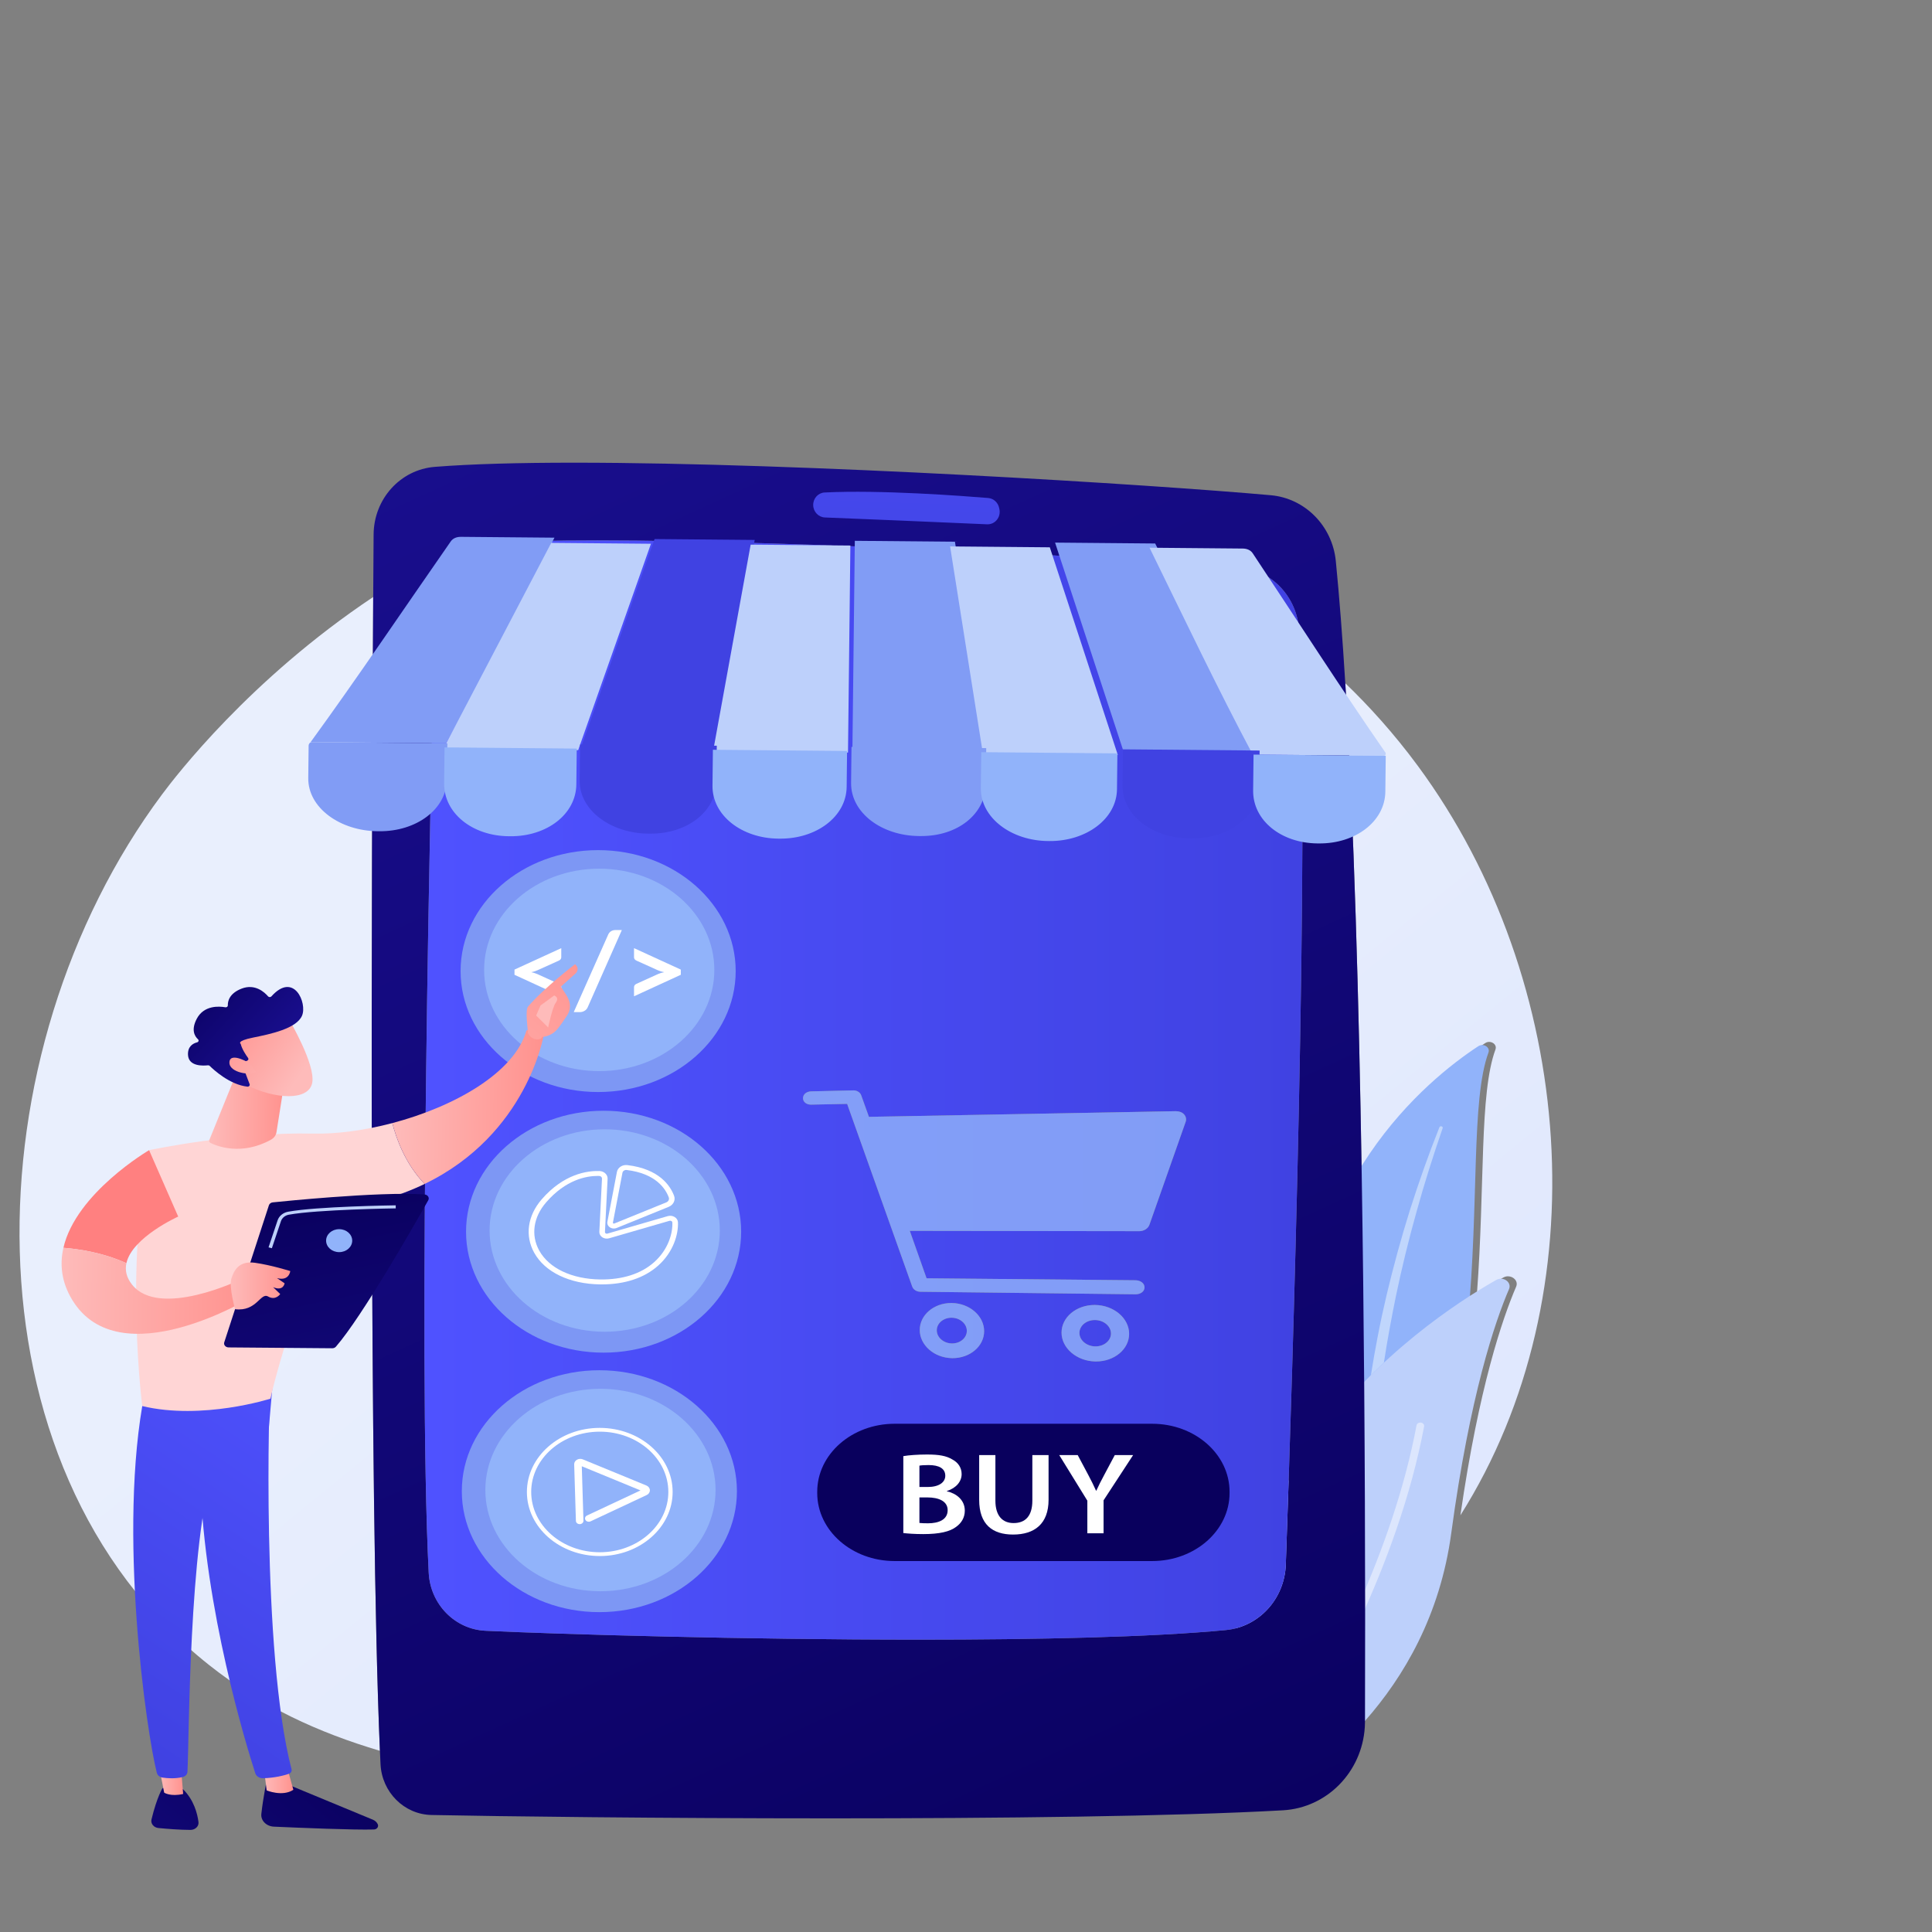 <?xml version="1.0" encoding="UTF-8" standalone="no"?>
<!-- Created with Inkscape (http://www.inkscape.org/) -->

<svg
   version="1.1"
   id="svg2"
   xml:space="preserve"
   width="4946.667"
   height="4946.667"
   viewBox="0 0 4946.667 4946.667"
   sodipodi:docname="register.svg"
   inkscape:version="1.1.2 (0a00cf5339, 2022-02-04)"
   xmlns:inkscape="http://www.inkscape.org/namespaces/inkscape"
   xmlns:sodipodi="http://sodipodi.sourceforge.net/DTD/sodipodi-0.dtd"
   xmlns:xlink="http://www.w3.org/1999/xlink"
   xmlns="http://www.w3.org/2000/svg"
   xmlns:svg="http://www.w3.org/2000/svg"><rect x="0" y="0" width="4946.667" height="4946.667" fill="#808080" stroke="none"/><defs
     id="defs6"><linearGradient
       x1="0"
       y1="0"
       x2="1"
       y2="0"
       gradientUnits="userSpaceOnUse"
       gradientTransform="matrix(4311.21,-5591.09,5591.09,4311.21,-105070,162002)"
       spreadMethod="pad"
       id="linearGradient2553"><stop
         style="stop-opacity:1;stop-color:#ff928e"
         offset="0"
         id="stop2549" /><stop
         style="stop-opacity:1;stop-color:#ffd5d5"
         offset="1"
         id="stop2551" /></linearGradient><clipPath
       clipPathUnits="userSpaceOnUse"
       id="clipPath20"><path
         d="m 11262.2,6228.7 c -1104.5,373.8 -2123.94,901.6 -3069.41,1755.8 -4496.53,4062.4 -4277.84,12537 -841.92,17786.6 244.53,373.6 1577.97,2354.9 3790.63,4034.4 -29.6,-5464.3 -75.1,-18405.4 120.7,-23576.8 m 19395.9,4812.6 c 331.9,2617.8 758,4029.3 1000.4,4671.1 41.8,110.5 -45.8,212.5 -146.7,212.5 -28.1,0 -57.3,-7.9 -84.9,-25.8 -133.2,-86.1 -292.8,-194.3 -471.8,-325.2 145.6,2201.1 40.8,4085.6 332.8,4986.8 26.7,82.6 -39.7,154 -113.4,154 -23.6,0 -48,-7.3 -70.2,-23.9 -526.7,-392.8 -1487.4,-1246.1 -2218,-2670.4 -50.4,3520.4 -139.6,7152.7 -294.6,10023.1 419.2,-459.5 869.8,-1020.9 1304.2,-1691.8 2833.3,-4375.8 3275.5,-10784.9 762.2,-15310.4"
         id="path18" /></clipPath><linearGradient
       x1="0"
       y1="0"
       x2="1"
       y2="0"
       gradientUnits="userSpaceOnUse"
       gradientTransform="matrix(-19400.5,20652.2,20652.2,19400.5,34822,504.199)"
       spreadMethod="pad"
       id="linearGradient26"><stop
         style="stop-opacity:1;stop-color:#dae3fe"
         offset="0"
         id="stop22" /><stop
         style="stop-opacity:1;stop-color:#e9effd"
         offset="1"
         id="stop24" /></linearGradient><clipPath
       clipPathUnits="userSpaceOnUse"
       id="clipPath44"><path
         d="m 19340.5,4848.8 c -3054.7,0 -5928.1,40.1 -7152.9,68.6 -490.6,11.4 -890.6,465.9 -914.6,1039.3 -3.7,88.2 -7.3,178.7 -10.8,272 -195.8,5171.4 -150.3,18112.5 -120.7,23576.8 2.7,490.3 5.2,919.9 7.4,1278.8 4.5,724.6 479.9,1324.1 1097.2,1380.3 659,60 1522.1,85.4 2505.7,85.4 4125.8,0 10366.7,-447.2 12503.1,-664.8 613.8,-62.5 1103.9,-626.8 1166.5,-1343.8 64.2,-735.3 120.6,-1577.2 170.3,-2497.9 155,-2870.4 244.2,-6502.7 294.6,-10023.1 21.3,-1492 35.7,-2963.8 45.1,-4349.4 11.2,-1631 15.5,-3142.2 16.3,-4425.4 0.1,-126.6 0.2,-251.5 0.2,-373.6 0.1,-788.2 -1,-1479.3 -2.6,-2045.6 -0.1,-39.1 -1.2,-78 -3.4,-116.5 -51.7,-913.9 -677.9,-1645.8 -1470.1,-1696.6 -1963,-125.9 -5134.4,-164.5 -8131.3,-164.5 m -4179,26113 c -781.1,0 -1453.6,-17 -1955.4,-56.6 -528.3,-41.7 -941.4,-544.4 -954.7,-1163.7 -76.9,-3577.3 -310.1,-15478 -113.4,-19874.4 28.7,-642.6 469.6,-1155.9 1019.1,-1185.2 1349.4,-72.1 4639.4,-181.4 7777,-181.4 2123,0 4175.9,50 5511.9,195.4 596.1,64.9 1056,636.7 1077.7,1336.7 113.3,3650.2 429.4,14732.8 238.8,19080 -30.4,693.5 -498.3,1253.2 -1090.2,1306.4 -2012.4,180.9 -7910.4,542.8 -11510.8,542.8"
         id="path42" /></clipPath><linearGradient
       x1="0"
       y1="0"
       x2="1"
       y2="0"
       gradientUnits="userSpaceOnUse"
       gradientTransform="matrix(-17476.4,34054.4,34054.4,17476.4,28400.3,1595)"
       spreadMethod="pad"
       id="linearGradient50"><stop
         style="stop-opacity:1;stop-color:#09005d"
         offset="0"
         id="stop46" /><stop
         style="stop-opacity:1;stop-color:#1a0f91"
         offset="1"
         id="stop48" /></linearGradient><clipPath
       clipPathUnits="userSpaceOnUse"
       id="clipPath60"><path
         d="m 20934.1,8500.5 c -3137.6,0 -6427.6,109.3 -7777,181.4 -549.5,29.3 -990.4,542.6 -1019.1,1185.2 -196.7,4396.4 36.5,16297.1 113.4,19874.4 13.3,619.3 426.4,1122 954.7,1163.7 501.8,39.6 1174.3,56.6 1955.4,56.6 3600.4,0 9498.4,-361.9 11510.8,-542.8 591.9,-53.2 1059.8,-612.9 1090.2,-1306.4 190.6,-4347.2 -125.5,-15429.8 -238.8,-19080 -21.7,-700 -481.6,-1271.8 -1077.7,-1336.7 -1336,-145.4 -3388.9,-195.4 -5511.9,-195.4 m 3157.1,6838.6 c -328.8,0 -593.1,-251.3 -593.1,-564.5 0,-316.4 269.7,-580.8 603.1,-589.6 5.7,-0.1 11.4,-0.2 17,-0.2 327.7,0 593,249.9 593,564.4 0,320 -274.5,584.6 -610,589.8 -3.3,0 -6.7,0.1 -10,0.1 m -2573.2,40 c -313.4,0 -565.4,-245.5 -565.4,-551.3 0,-308.8 257.1,-566.8 574.7,-575.2 5.3,-0.1 10.6,-0.2 15.9,-0.2 312.3,0 565.2,244.2 565.2,551.3 0,312.2 -261.4,570.3 -581.1,575.3 -3.1,0 -6.2,0.1 -9.3,0.1 M 19649.1,19448 20817,15716.1 c 19.7,-62.8 78.7,-106 145.5,-106.9 l 3861.1,-51.9 c 1,0 1.9,0 2.9,0 89.3,0 161.3,56.6 161.3,141.4 0,85.6 -73.5,144.3 -164.2,145.3 l -3748.4,40.4 -300.9,969 4119.3,-6.3 c 0.1,0 0.2,0 0.3,0 84.2,0 158.4,55.2 182,131.6 l 650.1,2102.1 c 17,54.8 5.5,111.3 -30.8,156 -35.2,43.2 -89.7,61.9 -148,61.9 -1.9,0 -3.8,0 -5.7,0 l -5501,-115.4 -139,441.4 c -18.9,60.2 -74.7,99.2 -138.4,99.2 -1.4,0 -2.7,0 -4.1,-0.1 l -755.3,-19.8 c -81,-2.1 -146.6,-58.4 -146.6,-139.3 0,-79.4 63.3,-132 142.4,-132 1.4,0 2.8,0 4.2,0.1 l 645.4,15.2 m 4459.2,-4955.3 c -2.4,0 -4.7,0 -7.1,0 -155.8,3.7 -282.3,127.1 -282.3,275.2 0,146.3 123.5,263.4 276.8,263.4 1.8,0 3.7,0 5.5,-0.1 156.3,-2.8 283.8,-126.3 283.8,-275.1 0,-146.7 -123.7,-263.4 -276.7,-263.4 m -2574.4,60.2 c -2.2,0 -4.3,0.1 -6.6,0.1 -148.4,3.5 -268.9,123.9 -268.9,268.4 0,142.9 117.7,257.3 263.8,257.3 1.7,0 3.4,0 5.1,-0.1 148.9,-2.7 270.4,-123.1 270.4,-268.4 0,-143.2 -117.9,-257.3 -263.8,-257.3"
         id="path58" /></clipPath><linearGradient
       x1="0"
       y1="0"
       x2="1"
       y2="0"
       gradientUnits="userSpaceOnUse"
       gradientTransform="matrix(15761.3,0,0,-15761.3,12061,19731.1)"
       spreadMethod="pad"
       id="linearGradient66"><stop
         style="stop-opacity:1;stop-color:#4f52ff"
         offset="0"
         id="stop62" /><stop
         style="stop-opacity:1;stop-color:#4042e2"
         offset="1"
         id="stop64" /></linearGradient><clipPath
       clipPathUnits="userSpaceOnUse"
       id="clipPath76"><path
         d="m 19039.9,31682.7 v 0 c 2.1,-136 94.3,-246.7 210.4,-252.1 573.4,-26.5 2188.4,-101.5 2910.3,-139.7 142.3,-7.5 251.7,143.7 222.3,306.9 l -5.1,27.9 c -20,111.3 -100.4,194.2 -197.4,203.1 -454.8,41.9 -1927.7,169.6 -2935.1,112.4 -117.1,-6.6 -207.4,-121.5 -205.4,-258.5 z"
         id="path74" /></clipPath><linearGradient
       x1="0"
       y1="0"
       x2="1"
       y2="0"
       gradientUnits="userSpaceOnUse"
       gradientTransform="matrix(-910.994,-18725.8,-18725.8,910.994,21356.9,44835.7)"
       spreadMethod="pad"
       id="linearGradient82"><stop
         style="stop-opacity:1;stop-color:#4f52ff"
         offset="0"
         id="stop78" /><stop
         style="stop-opacity:1;stop-color:#4042e2"
         offset="1"
         id="stop80" /></linearGradient><clipPath
       clipPathUnits="userSpaceOnUse"
       id="clipPath92"><path
         d="m 24826.5,15557.3 c -1,0 -1.9,0 -2.9,0 l -3861.1,51.9 c -66.8,0.9 -125.8,44.1 -145.5,106.9 l -1167.9,3731.9 -645.4,-15.2 c -1.4,-0.1 -2.8,-0.1 -4.2,-0.1 -79.1,0 -142.4,52.6 -142.4,132 0,80.9 65.6,137.2 146.6,139.3 l 755.3,19.8 c 1.4,0.1 2.7,0.1 4.1,0.1 63.7,0 119.5,-39 138.4,-99.2 l 139,-441.4 5501,115.4 c 1.9,0 3.8,0 5.7,0 58.3,0 112.8,-18.7 148,-61.9 36.3,-44.7 47.8,-101.2 30.8,-156 l -650.1,-2102.1 c -23.6,-76.4 -97.8,-131.6 -182,-131.6 -0.1,0 -0.2,0 -0.3,0 l -4119.3,6.3 300.9,-969 3748.4,-40.4 c 90.7,-1 164.2,-59.7 164.2,-145.3 0,-84.8 -72,-141.4 -161.3,-141.4"
         id="path90" /></clipPath><linearGradient
       x1="0"
       y1="0"
       x2="1"
       y2="0"
       gradientUnits="userSpaceOnUse"
       gradientTransform="matrix(15761.3,0,0,-15761.3,12061,19731.1)"
       spreadMethod="pad"
       id="linearGradient98"><stop
         style="stop-opacity:1;stop-color:#84a0fb"
         offset="0"
         id="stop94" /><stop
         style="stop-opacity:1;stop-color:#819cf5"
         offset="1"
         id="stop96" /></linearGradient><clipPath
       clipPathUnits="userSpaceOnUse"
       id="clipPath108"><path
         d="m 21543.2,14252.4 c -5.3,0 -10.6,0.1 -15.9,0.2 -317.6,8.4 -574.7,266.4 -574.7,575.2 0,305.8 252,551.3 565.4,551.3 3.1,0 6.2,-0.1 9.3,-0.1 319.7,-5 581.1,-263.1 581.1,-575.3 0,-307.1 -252.9,-551.3 -565.2,-551.3 m -21,826.3 c -146.1,0 -263.8,-114.4 -263.8,-257.3 0,-144.5 120.5,-264.9 268.9,-268.4 2.3,0 4.4,-0.1 6.6,-0.1 145.9,0 263.8,114.1 263.8,257.3 0,145.3 -121.5,265.7 -270.4,268.4 -1.7,0.1 -3.4,0.1 -5.1,0.1"
         id="path106" /></clipPath><linearGradient
       x1="0"
       y1="0"
       x2="1"
       y2="0"
       gradientUnits="userSpaceOnUse"
       gradientTransform="matrix(15761.3,0,0,-15761.3,12061,19731.1)"
       spreadMethod="pad"
       id="linearGradient114"><stop
         style="stop-opacity:1;stop-color:#84a0fb"
         offset="0"
         id="stop110" /><stop
         style="stop-opacity:1;stop-color:#819cf5"
         offset="1"
         id="stop112" /></linearGradient><clipPath
       clipPathUnits="userSpaceOnUse"
       id="clipPath124"><path
         d="m 24118.2,14184.8 c -5.6,0 -11.3,0.1 -17,0.2 -333.4,8.8 -603.1,273.2 -603.1,589.6 0,313.2 264.3,564.5 593.1,564.5 3.3,0 6.7,-0.1 10,-0.1 335.5,-5.2 610,-269.8 610,-589.8 0,-314.5 -265.3,-564.4 -593,-564.4 m -22.5,846.5 c -153.3,0 -276.8,-117.1 -276.8,-263.4 0,-148.1 126.5,-271.5 282.3,-275.2 2.4,0 4.7,0 7.1,0 153,0 276.7,116.7 276.7,263.4 0,148.8 -127.5,272.3 -283.8,275.1 -1.8,0.1 -3.7,0.1 -5.5,0.1"
         id="path122" /></clipPath><linearGradient
       x1="0"
       y1="0"
       x2="1"
       y2="0"
       gradientUnits="userSpaceOnUse"
       gradientTransform="matrix(15761.3,0,0,-15761.3,12061,19731.1)"
       spreadMethod="pad"
       id="linearGradient130"><stop
         style="stop-opacity:1;stop-color:#84a0fb"
         offset="0"
         id="stop126" /><stop
         style="stop-opacity:1;stop-color:#819cf5"
         offset="1"
         id="stop128" /></linearGradient><clipPath
       clipPathUnits="userSpaceOnUse"
       id="clipPath140"><path
         d="m 12715.9,31034.8 c -73.3,0.7 -141.8,-27.4 -181.7,-92.6 -838.7,-1370.8 -1678,-2790.8 -2516.1,-4101.6 810.6,-8.2 1621.1,-16.4 2431.7,-24.6 647.6,1312.7 1296.9,2776.1 1945.7,4201.8 -559.9,5.7 -1119.8,11.3 -1679.6,17 z"
         id="path138" /></clipPath><linearGradient
       x1="0"
       y1="0"
       x2="1"
       y2="0"
       gradientUnits="userSpaceOnUse"
       gradientTransform="matrix(-194.978,-19242.1,-14912.7,150.229,12172.1,25504.2)"
       spreadMethod="pad"
       id="linearGradient146"><stop
         style="stop-opacity:1;stop-color:#ff928e"
         offset="0"
         id="stop142" /><stop
         style="stop-opacity:1;stop-color:#fe7062"
         offset="1"
         id="stop144" /></linearGradient><clipPath
       clipPathUnits="userSpaceOnUse"
       id="clipPath158"><path
         d="m 17312.7,26735 c -810.6,8.2 -1621.1,16.4 -2431.7,24.6 437.3,1410.1 874.5,2820.2 1311.7,4230.3 599.1,-6.1 1198.1,-12.2 1797.3,-18.2 -225.8,-1412.3 -451.6,-2824.5 -677.3,-4236.7 z"
         id="path156" /></clipPath><linearGradient
       x1="0"
       y1="0"
       x2="1"
       y2="0"
       gradientUnits="userSpaceOnUse"
       gradientTransform="matrix(-195.999,-19342.9,-14990.7,151.016,16400.6,25422.7)"
       spreadMethod="pad"
       id="linearGradient164"><stop
         style="stop-opacity:1;stop-color:#ff928e"
         offset="0"
         id="stop160" /><stop
         style="stop-opacity:1;stop-color:#fe7062"
         offset="1"
         id="stop162" /></linearGradient><clipPath
       clipPathUnits="userSpaceOnUse"
       id="clipPath176"><path
         d="m 22175.9,26685.8 c -810.5,8.2 -1621.1,16.4 -2431.6,24.6 14.3,1414.4 28.6,2828.7 42.9,4243.1 599.1,-6.1 1198.2,-12.1 1797.3,-18.2 197.1,-1416.5 394.3,-2833 591.4,-4249.5 z"
         id="path174" /></clipPath><linearGradient
       x1="0"
       y1="0"
       x2="1"
       y2="0"
       gradientUnits="userSpaceOnUse"
       gradientTransform="matrix(-196.002,-19343.1,-14990.9,151.018,20946.7,25376.7)"
       spreadMethod="pad"
       id="linearGradient182"><stop
         style="stop-opacity:1;stop-color:#ff928e"
         offset="0"
         id="stop178" /><stop
         style="stop-opacity:1;stop-color:#fe7062"
         offset="1"
         id="stop180" /></linearGradient><clipPath
       clipPathUnits="userSpaceOnUse"
       id="clipPath194"><path
         d="m 27039.1,26636.6 c -810.5,8.2 -1621,16.4 -2431.6,24.6 -408.6,1418.7 -817.2,2837.3 -1225.7,4255.9 599.1,-6.1 1198.1,-12.1 1797.3,-18.2 620,-1420.7 1240,-2841.5 1860,-4262.3 z"
         id="path192" /></clipPath><linearGradient
       x1="0"
       y1="0"
       x2="1"
       y2="0"
       gradientUnits="userSpaceOnUse"
       gradientTransform="matrix(-196.004,-19343.4,-14991.1,151.02,25175.6,25333.8)"
       spreadMethod="pad"
       id="linearGradient200"><stop
         style="stop-opacity:1;stop-color:#ff928e"
         offset="0"
         id="stop196" /><stop
         style="stop-opacity:1;stop-color:#fe7062"
         offset="1"
         id="stop198" /></linearGradient><clipPath
       clipPathUnits="userSpaceOnUse"
       id="clipPath212"><path
         d="m 10041,26840.4 c -32,0.3 -58.21,-32.8 -58.63,-74 l -6.68,-660.4 c -6.19,-612.2 576.01,-1079.9 1245.71,-1086.7 l 26.1,-0.3 c 669.7,-6.8 1211.5,449.6 1217.7,1061.8 l 7.4,735 z"
         id="path210" /></clipPath><linearGradient
       x1="5.324"
       y1="1.327"
       x2="4.386"
       y2="1.836"
       gradientUnits="userSpaceOnUse"
       gradientTransform="matrix(544.729,4131.04,3198.9,-681.09,9048.33,9899.7)"
       spreadMethod="pad"
       id="linearGradient218"
       xlink:href="#linearGradient396"><stop
         style="stop-opacity:1;stop-color:#ff928e"
         offset="0"
         id="stop214" /><stop
         style="stop-opacity:1;stop-color:#fe7062"
         offset="1"
         id="stop216" /></linearGradient><clipPath
       clipPathUnits="userSpaceOnUse"
       id="clipPath230"><path
         d="m 14855.4,26791.7 -7.5,-735 c -6.1,-612.2 562.6,-1079.8 1232.2,-1086.6 l 26.1,-0.2 c 669.7,-6.8 1189.5,449.8 1195.7,1062 l 7.4,735 z"
         id="path228" /></clipPath><linearGradient
       x1="0"
       y1="0"
       x2="1"
       y2="0"
       gradientUnits="userSpaceOnUse"
       gradientTransform="matrix(544.727,4131.02,3198.89,-681.088,13772.6,8893.6)"
       spreadMethod="pad"
       id="linearGradient236"><stop
         style="stop-opacity:1;stop-color:#ff928e"
         offset="0"
         id="stop232" /><stop
         style="stop-opacity:1;stop-color:#fe7062"
         offset="1"
         id="stop234" /></linearGradient><clipPath
       clipPathUnits="userSpaceOnUse"
       id="clipPath248"><path
         d="m 19727.6,26742.4 -7.4,-735 c -6.2,-612.2 549,-1079.7 1218.7,-1086.4 l 26,-0.3 c 669.7,-6.8 1167.5,450.1 1173.7,1062.2 l 7.4,735 z"
         id="path246" /></clipPath><linearGradient
       x1="0"
       y1="0"
       x2="1"
       y2="0"
       gradientUnits="userSpaceOnUse"
       gradientTransform="matrix(544.729,4131.03,3198.9,-681.089,18500.9,7886.7)"
       spreadMethod="pad"
       id="linearGradient254"><stop
         style="stop-opacity:1;stop-color:#ff928e"
         offset="0"
         id="stop250" /><stop
         style="stop-opacity:1;stop-color:#fe7062"
         offset="1"
         id="stop252" /></linearGradient><clipPath
       clipPathUnits="userSpaceOnUse"
       id="clipPath266"><path
         d="m 24599.9,26693.1 -7.4,-735 c -6.2,-612.2 535.4,-1079.5 1205.1,-1086.3 l 26.1,-0.3 c 669.7,-6.7 1216.5,449.6 1222.7,1061.8 l 7.4,735 z"
         id="path264" /></clipPath><linearGradient
       x1="5.374"
       y1="-0.411"
       x2="4.585"
       y2="0.022"
       gradientUnits="userSpaceOnUse"
       gradientTransform="matrix(544.728,4131.03,3198.9,-681.088,23263.4,6872.5)"
       spreadMethod="pad"
       id="linearGradient272"><stop
         style="stop-opacity:1;stop-color:#ff928e"
         offset="0"
         id="stop268" /><stop
         style="stop-opacity:1;stop-color:#fe7062"
         offset="1"
         id="stop270" /></linearGradient><clipPath
       clipPathUnits="userSpaceOnUse"
       id="clipPath310"><path
         d="m 9231.89,5632.6 c 0,0 -64.95,-348.3 -98.46,-693.4 -13.1,-134.9 89.84,-253.1 225.16,-260 459.73,-23.5 1443.21,-70.2 1796.31,-57.8 53.1,1.9 88.3,55.9 69.2,105.4 -16.1,41.5 -47.5,75.3 -87.8,94.3 l -1617.9,762.3 z"
         id="path308" /></clipPath><linearGradient
       x1="0"
       y1="0"
       x2="1"
       y2="0"
       gradientUnits="userSpaceOnUse"
       gradientTransform="matrix(-6012.06,-6416.03,-6416.03,6012.06,11117.5,6096.8)"
       spreadMethod="pad"
       id="linearGradient316"><stop
         style="stop-opacity:1;stop-color:#09005d"
         offset="0"
         id="stop312" /><stop
         style="stop-opacity:1;stop-color:#1a0f91"
         offset="1"
         id="stop314" /></linearGradient><clipPath
       clipPathUnits="userSpaceOnUse"
       id="clipPath326"><path
         d="m 9183.36,5838 45.54,-417.8 c 0,0 283.39,-135.2 479.22,12.2 l -113.45,466.2 z"
         id="path324" /></clipPath><linearGradient
       x1="0"
       y1="0"
       x2="1"
       y2="0"
       gradientUnits="userSpaceOnUse"
       gradientTransform="matrix(528.56,-5.021,-5.021,-528.56,9181.43,5634.5)"
       spreadMethod="pad"
       id="linearGradient332"><stop
         style="stop-opacity:1;stop-color:#febbba"
         offset="0"
         id="stop328" /><stop
         style="stop-opacity:1;stop-color:#ff928e"
         offset="1"
         id="stop330" /></linearGradient><clipPath
       clipPathUnits="userSpaceOnUse"
       id="clipPath342"><path
         d="m 9295.42,13683.3 c -22.42,-108.7 -166.67,-5437.2 380.2,-7830.9 8.93,-39.1 -11.21,-79 -48.44,-93.8 -87.72,-34.9 -259.5,-85 -464.85,-89.9 -63.58,-1.5 -120.2,40.3 -137.54,101.5 -157.55,555.7 -911.36,3339.4 -987.85,5992.4 -85.47,2964.6 0.97,101 0.97,101 l 84.18,1831.1 z"
         id="path340" /></clipPath><linearGradient
       x1="0"
       y1="0"
       x2="1"
       y2="0"
       gradientUnits="userSpaceOnUse"
       gradientTransform="matrix(-5128.91,-6815.1,-6815.1,5128.91,11655.9,13412.6)"
       spreadMethod="pad"
       id="linearGradient348"><stop
         style="stop-opacity:1;stop-color:#4f52ff"
         offset="0"
         id="stop344" /><stop
         style="stop-opacity:1;stop-color:#4042e2"
         offset="1"
         id="stop346" /></linearGradient><clipPath
       clipPathUnits="userSpaceOnUse"
       id="clipPath358"><path
         d="m 7360.83,5468.4 c 0,0 -99.78,-175.2 -199.21,-642.3 -17.96,-84.4 40.33,-165.9 126.08,-175.1 151.72,-16.4 385.32,-37.8 572.62,-38.3 86.32,-0.3 154.42,74.3 144.84,160.1 -19.12,171 -81.07,451.9 -278.63,672.3 z"
         id="path356" /></clipPath><linearGradient
       x1="0"
       y1="0"
       x2="1"
       y2="0"
       gradientUnits="userSpaceOnUse"
       gradientTransform="matrix(-6012.32,-6416.3,-6416.3,6012.32,9794.21,7336.9)"
       spreadMethod="pad"
       id="linearGradient364"><stop
         style="stop-opacity:1;stop-color:#09005d"
         offset="0"
         id="stop360" /><stop
         style="stop-opacity:1;stop-color:#1a0f91"
         offset="1"
         id="stop362" /></linearGradient><clipPath
       clipPathUnits="userSpaceOnUse"
       id="clipPath374"><path
         d="m 7279.79,6006 109.68,-632.2 c 0,0 113.58,-86.2 340.46,-26.7 l -48.75,679.5 z"
         id="path372" /></clipPath><linearGradient
       x1="0"
       y1="0"
       x2="1"
       y2="0"
       gradientUnits="userSpaceOnUse"
       gradientTransform="matrix(456.354,-4.335,-4.335,-456.354,7276.7,5679.7)"
       spreadMethod="pad"
       id="linearGradient380"><stop
         style="stop-opacity:1;stop-color:#febbba"
         offset="0"
         id="stop376" /><stop
         style="stop-opacity:1;stop-color:#ff928e"
         offset="1"
         id="stop378" /></linearGradient><clipPath
       clipPathUnits="userSpaceOnUse"
       id="clipPath390"><path
         d="m 7039.11,13541.3 c -492.74,-2807.4 34.76,-6950.6 218.25,-7762.3 11.23,-49.7 50.89,-88.1 101.07,-96.9 85.22,-14.9 225.63,-27.8 364.56,11.1 47.85,13.4 81.8,56.2 84.22,105.8 31.91,654.5 24.08,4674.5 473.36,6258.9 22.76,80.3 72.59,150.1 141.08,197.8 l 848.31,590.9 73.84,967.7 z"
         id="path388" /></clipPath><linearGradient
       x1="0"
       y1="0"
       x2="1"
       y2="0"
       gradientUnits="userSpaceOnUse"
       gradientTransform="matrix(-5128.86,-6815.03,-6815.03,5128.86,10759.7,14087)"
       spreadMethod="pad"
       id="linearGradient396"><stop
         style="stop-opacity:1;stop-color:#4f52ff"
         offset="0"
         id="stop392" /><stop
         style="stop-opacity:1;stop-color:#4042e2"
         offset="1"
         id="stop394" /></linearGradient><clipPath
       clipPathUnits="userSpaceOnUse"
       id="clipPath406"><path
         d="m 10058.7,18840.8 c -1395.99,36.4 -2940.31,-338.6 -2940.31,-338.6 -439.36,-2424.5 -122.66,-5228.8 -122.66,-5228.8 1078.23,-293.8 2301.95,151.3 2301.95,151.3 189.34,1013.4 1054.82,3862 1054.82,3862 683,78.2 1246.9,269.6 1712.2,525.4 -349.1,412.6 -510.6,934.9 -579.9,1243.4 -495.2,-148.7 -995.5,-225.9 -1426.1,-214.7 z"
         id="path404" /></clipPath><linearGradient
       x1="0"
       y1="0"
       x2="1"
       y2="0"
       gradientUnits="userSpaceOnUse"
       gradientTransform="matrix(4311.21,-5591.09,5591.09,4311.21,-103906,162900)"
       spreadMethod="pad"
       id="linearGradient412"><stop
         style="stop-opacity:1;stop-color:#ff928e"
         offset="0"
         id="stop408" /><stop
         style="stop-opacity:1;stop-color:#fe7062"
         offset="1"
         id="stop410" /></linearGradient><clipPath
       clipPathUnits="userSpaceOnUse"
       id="clipPath422"><path
         d="m 14202.6,20858 c -135.6,167 -309.9,90.3 -309.9,90.3 -213.7,-866 -1297.8,-1559.4 -2407.9,-1892.8 69.3,-308.5 230.8,-830.8 579.9,-1243.4 1846.7,1015.3 2137.9,3045.9 2137.9,3045.9 z"
         id="path420" /></clipPath><linearGradient
       x1="0"
       y1="0"
       x2="1"
       y2="0"
       gradientUnits="userSpaceOnUse"
       gradientTransform="matrix(2700.49,-25.655,-25.655,-2700.49,11488.1,19403.6)"
       spreadMethod="pad"
       id="linearGradient428"><stop
         style="stop-opacity:1;stop-color:#febbba"
         offset="0"
         id="stop424" /><stop
         style="stop-opacity:1;stop-color:#ff928e"
         offset="1"
         id="stop426" /></linearGradient><clipPath
       clipPathUnits="userSpaceOnUse"
       id="clipPath438"><path
         d="m 14168.9,20816.2 c 13.9,-45.7 -152.9,-113.6 -249,73.9 -2.5,89.5 -53.3,473.1 0.9,545.5 288.3,385.3 844.7,866.5 844.7,866.5 92.4,-92.9 14.7,-182.6 14.7,-182.6 l -270.3,-276.3 c 55,-101.7 122.5,-187.8 153.3,-310.5 23.4,-92.9 7.6,-191.8 -40,-275.7 -47.8,-84.2 -113,-193.7 -174.4,-279.2 -116.3,-161.9 -279.9,-161.6 -279.9,-161.6 z"
         id="path436" /></clipPath><linearGradient
       x1="0"
       y1="0"
       x2="1"
       y2="0"
       gradientUnits="userSpaceOnUse"
       gradientTransform="matrix(3772.31,3502.86,3502.86,-3772.31,11610.6,18854.2)"
       spreadMethod="pad"
       id="linearGradient444"><stop
         style="stop-opacity:1;stop-color:#febbba"
         offset="0"
         id="stop440" /><stop
         style="stop-opacity:1;stop-color:#ff928e"
         offset="1"
         id="stop442" /></linearGradient><clipPath
       clipPathUnits="userSpaceOnUse"
       id="clipPath454"><path
         d="m 14391,21663.4 -245.9,-204.5 -78.5,-205.2 215.2,-243.3 c 0,0 77,407.8 132.2,495.7 55.2,87.9 27.4,130.9 -23,157.3 z"
         id="path452" /></clipPath><linearGradient
       x1="0"
       y1="0"
       x2="1"
       y2="0"
       gradientUnits="userSpaceOnUse"
       gradientTransform="matrix(1459.53,808.353,808.353,-1459.53,14987.9,21697.7)"
       spreadMethod="pad"
       id="linearGradient460"><stop
         style="stop-opacity:1;stop-color:#febbba"
         offset="0"
         id="stop456" /><stop
         style="stop-opacity:1;stop-color:#ff928e"
         offset="1"
         id="stop458" /></linearGradient><clipPath
       clipPathUnits="userSpaceOnUse"
       id="clipPath470"><path
         d="m 7641.04,17145.1 -522.65,1357.1 c 0,0 -1312.63,-873.7 -1537.83,-1995.1 246.26,-20.5 694.05,-88.9 1130.85,-314.7 101.51,529.6 929.63,952.7 929.63,952.7 z"
         id="path468" /></clipPath><linearGradient
       x1="0"
       y1="0"
       x2="1"
       y2="0"
       gradientUnits="userSpaceOnUse"
       gradientTransform="matrix(4311.21,-5591.09,5591.09,4311.21,-105070,162002)"
       spreadMethod="pad"
       id="linearGradient476"><stop
         style="stop-opacity:1;stop-color:#ff928e"
         offset="0"
         id="stop472" /><stop
         style="stop-opacity:1;stop-color:#fe7062"
         offset="1"
         id="stop474" /></linearGradient><clipPath
       clipPathUnits="userSpaceOnUse"
       id="clipPath486"><path
         d="m 8768.6,15862.1 c 0,0 -1472.15,-813.6 -1959.48,-102.3 -101.17,147.7 -124.31,293.8 -97.71,432.6 -436.8,225.8 -884.59,294.2 -1130.85,314.7 -67.89,-338.1 -37.14,-698.7 158.41,-1064.7 850.33,-1591.4 3219.97,56.8 3219.97,56.8 z"
         id="path484" /></clipPath><linearGradient
       x1="0"
       y1="0"
       x2="1"
       y2="0"
       gradientUnits="userSpaceOnUse"
       gradientTransform="matrix(3417.38,-32.465,-32.465,-3417.38,5542.54,15635)"
       spreadMethod="pad"
       id="linearGradient492"><stop
         style="stop-opacity:1;stop-color:#febbba"
         offset="0"
         id="stop488" /><stop
         style="stop-opacity:1;stop-color:#ff928e"
         offset="1"
         id="stop490" /></linearGradient><clipPath
       clipPathUnits="userSpaceOnUse"
       id="clipPath502"><path
         d="m 8655.27,19987.8 -456.53,-1280.5 c -7.56,-21.2 0.96,-44.9 20.57,-56 120.47,-68.1 554.92,-265.8 1083.89,62.6 55.11,34.2 92.94,90.5 101.87,154.7 l 154.47,1110.6 z"
         id="path500" /></clipPath><linearGradient
       x1="0"
       y1="0"
       x2="1"
       y2="0"
       gradientUnits="userSpaceOnUse"
       gradientTransform="matrix(1351.18,-12.836,-12.836,-1351.18,8201.44,19263.4)"
       spreadMethod="pad"
       id="linearGradient508"><stop
         style="stop-opacity:1;stop-color:#febbba"
         offset="0"
         id="stop504" /><stop
         style="stop-opacity:1;stop-color:#ff928e"
         offset="1"
         id="stop506" /></linearGradient><clipPath
       clipPathUnits="userSpaceOnUse"
       id="clipPath518"><path
         d="m 9633.27,21168.3 c 0,0 479.13,-922.9 413.03,-1293.3 -66.09,-370.3 -670.45,-337.9 -1195.54,-31.6 l -359.47,995.1 z"
         id="path516" /></clipPath><linearGradient
       x1="0"
       y1="0"
       x2="1"
       y2="0"
       gradientUnits="userSpaceOnUse"
       gradientTransform="matrix(-1476.97,920.189,920.189,1476.97,9882.15,20107)"
       spreadMethod="pad"
       id="linearGradient524"><stop
         style="stop-opacity:1;stop-color:#febbba"
         offset="0"
         id="stop520" /><stop
         style="stop-opacity:1;stop-color:#ff928e"
         offset="1"
         id="stop522" /></linearGradient><clipPath
       clipPathUnits="userSpaceOnUse"
       id="clipPath534"><path
         d="m 8878.75,20330.1 c 21.54,9.3 29.71,35.5 17.05,55.3 -38.52,60 -110.62,182.5 -132.98,289.4 0,0 -87.17,57 224.46,128.5 311.62,71.4 776.38,182.5 876.36,446.2 97.48,257.2 -145.98,908.4 -549.22,395.2 -15.34,-19.5 -45.02,-19.7 -59.97,0.2 -64.48,85.6 -234.46,263.6 -473.82,158.9 -223.97,-97.9 -250.66,-261.1 -248.38,-343.5 0.67,-24.3 -21.18,-42.9 -44.95,-38.1 -112.55,22.6 -382.98,43.6 -511.93,-232.8 -106.21,-227.6 -39.83,-357.7 21.15,-421.6 19.75,-20.7 10.69,-54.4 -16.75,-62.5 -74.34,-22 -170.62,-83.9 -162.7,-257.6 10.96,-240.2 279.53,-221.6 356.03,-211.4 12.54,1.7 25.12,-2.7 33.5,-12.2 64.83,-73.1 357.06,-383.8 676.18,-423.9 27.64,-3.5 49.34,23.6 40.53,50 l -134.42,403.3 c -6.25,18.7 2.88,39.1 21,46.9 z"
         id="path532" /></clipPath><linearGradient
       x1="0"
       y1="0"
       x2="1"
       y2="0"
       gradientUnits="userSpaceOnUse"
       gradientTransform="matrix(1904.77,-1534.03,-1534.03,-1904.77,7627.91,21989.8)"
       spreadMethod="pad"
       id="linearGradient540"><stop
         style="stop-opacity:1;stop-color:#09005d"
         offset="0"
         id="stop536" /><stop
         style="stop-opacity:1;stop-color:#1a0f91"
         offset="1"
         id="stop538" /></linearGradient><clipPath
       clipPathUnits="userSpaceOnUse"
       id="clipPath550"><path
         d="m 8933.78,20272.5 c 0,0 -345.08,241.7 -372.37,41.2 -27.29,-200.4 310.01,-293.7 478.23,-220.4 z"
         id="path548" /></clipPath><linearGradient
       x1="0"
       y1="0"
       x2="1"
       y2="0"
       gradientUnits="userSpaceOnUse"
       gradientTransform="matrix(-1328.85,827.91,827.91,1328.85,9488.74,19772.9)"
       spreadMethod="pad"
       id="linearGradient556"><stop
         style="stop-opacity:1;stop-color:#febbba"
         offset="0"
         id="stop552" /><stop
         style="stop-opacity:1;stop-color:#ff928e"
         offset="1"
         id="stop554" /></linearGradient><clipPath
       clipPathUnits="userSpaceOnUse"
       id="clipPath566"><path
         d="m 8467.74,14576.3 801.94,2800.6 c 9.1,31.8 36.22,55 69.07,58.8 145.3,17 566.32,64.6 1052.45,105.7 585.5,49.5 1265.5,89.6 1671.8,55.5 57.8,-4.9 92.7,-66 67,-117.9 -231.1,-467.5 -1181.5,-2369.1 -1657.5,-2992 -15.7,-20.7 -40.1,-32.7 -66.1,-32.5 l -1860.65,17.3 c -54.14,0.5 -92.91,52.5 -78.01,104.5 z"
         id="path564" /></clipPath><linearGradient
       x1="0"
       y1="0"
       x2="1"
       y2="0"
       gradientUnits="userSpaceOnUse"
       gradientTransform="matrix(1885.71,-7857.13,-7857.13,-1885.71,9876.27,17806.4)"
       spreadMethod="pad"
       id="linearGradient572"><stop
         style="stop-opacity:1;stop-color:#09005d"
         offset="0"
         id="stop568" /><stop
         style="stop-opacity:1;stop-color:#1a0f91"
         offset="1"
         id="stop570" /></linearGradient><clipPath
       clipPathUnits="userSpaceOnUse"
       id="clipPath582"><path
         d="m 8661.49,15252.9 c 0,0 -111.71,459.4 -66.65,622.4 45.06,163 132.37,372.5 423.38,325.9 291.03,-46.5 634.31,-169.1 634.31,-169.1 0,0 -17.34,-212.3 -238.52,-143.8 l 137.16,-106.2 c 0,0 -19.6,-169.9 -206.43,-79.1 l 127.57,-140.8 c 0,0 -80.24,-139.6 -217.69,-50 -137.45,89.5 -203.34,-314.6 -593.13,-259.3 z"
         id="path580" /></clipPath><linearGradient
       x1="0"
       y1="0"
       x2="1"
       y2="0"
       gradientUnits="userSpaceOnUse"
       gradientTransform="matrix(1068.4,0,0,-1068.4,8584.13,15727.8)"
       spreadMethod="pad"
       id="linearGradient588"><stop
         style="stop-opacity:1;stop-color:#febbba"
         offset="0"
         id="stop584" /><stop
         style="stop-opacity:1;stop-color:#ff928e"
         offset="1"
         id="stop586" /></linearGradient><clipPath
       clipPathUnits="userSpaceOnUse"
       id="clipPath602"><path
         d="m 26514.1,11496 c 0,-767.4 -622.1,-1389.5 -1389.5,-1389.5 h -4622.8 c -767.4,0 -1389.5,622.1 -1389.5,1389.5 v 26.2 c 0,767.4 622.1,1389.5 1389.5,1389.5 h 4622.8 c 767.4,0 1389.5,-622.1 1389.5,-1389.5 z"
         id="path600" /></clipPath><linearGradient
       x1="0"
       y1="0"
       x2="1"
       y2="0"
       gradientUnits="userSpaceOnUse"
       gradientTransform="matrix(-1886.15,-6870.99,-6870.99,1886.15,26817.6,26096.8)"
       spreadMethod="pad"
       id="linearGradient608"><stop
         style="stop-opacity:1;stop-color:#ff928e"
         offset="0"
         id="stop604" /><stop
         style="stop-opacity:1;stop-color:#fe7062"
         offset="1"
         id="stop606" /></linearGradient><linearGradient
       inkscape:collect="always"
       xlink:href="#linearGradient98"
       id="linearGradient941"
       x1="12715.9"
       y1="31034.801"
       x2="10041"
       y2="26840.4"
       gradientUnits="userSpaceOnUse" /><linearGradient
       inkscape:collect="always"
       xlink:href="#linearGradient98"
       id="linearGradient1275"
       x1="10041"
       y1="26840.4"
       x2="11554.384"
       y2="25569.812"
       gradientUnits="userSpaceOnUse" /><linearGradient
       inkscape:collect="always"
       xlink:href="#linearGradient82"
       id="linearGradient1387"
       x1="16192.7"
       y1="30989.9"
       x2="15948.31"
       y2="25489.471"
       gradientUnits="userSpaceOnUse" /><linearGradient
       inkscape:collect="always"
       xlink:href="#linearGradient82"
       id="linearGradient1389"
       x1="16192.7"
       y1="30989.9"
       x2="15948.31"
       y2="25489.471"
       gradientUnits="userSpaceOnUse" /><linearGradient
       inkscape:collect="always"
       xlink:href="#linearGradient114"
       id="linearGradient1565"
       x1="21584.5"
       y1="30935.301"
       x2="20348.633"
       y2="24996.803"
       gradientUnits="userSpaceOnUse" /><linearGradient
       inkscape:collect="always"
       xlink:href="#linearGradient114"
       id="linearGradient1567"
       x1="21584.5"
       y1="30935.301"
       x2="20348.633"
       y2="24996.803"
       gradientUnits="userSpaceOnUse" /><linearGradient
       inkscape:collect="always"
       xlink:href="#linearGradient98"
       id="linearGradient2055"
       x1="24874.693"
       y1="29351.951"
       x2="25831.848"
       y2="25799.697"
       gradientUnits="userSpaceOnUse" /><linearGradient
       inkscape:collect="always"
       xlink:href="#linearGradient82"
       id="linearGradient2371"
       x1="27039.1"
       y1="26636.6"
       x2="25577.688"
       y2="25089.711"
       gradientUnits="userSpaceOnUse" /><linearGradient
       inkscape:collect="always"
       xlink:href="#linearGradient2553"
       id="linearGradient2483"
       x1="7641.04"
       y1="17145.1"
       x2="8122.09"
       y2="13694.7"
       gradientUnits="userSpaceOnUse" /><linearGradient
       inkscape:collect="always"
       xlink:href="#linearGradient364"
       id="linearGradient2683"
       x1="20741.5"
       y1="12288.5"
       x2="24350.6"
       y2="11382.5"
       gradientUnits="userSpaceOnUse" /><linearGradient
       inkscape:collect="always"
       xlink:href="#linearGradient364"
       id="linearGradient3495"
       gradientUnits="userSpaceOnUse"
       x1="20741.5"
       y1="12288.5"
       x2="24350.6"
       y2="11382.5" /><linearGradient
       inkscape:collect="always"
       xlink:href="#linearGradient364"
       id="linearGradient3497"
       gradientUnits="userSpaceOnUse"
       x1="20741.5"
       y1="12288.5"
       x2="24350.6"
       y2="11382.5" /><linearGradient
       inkscape:collect="always"
       xlink:href="#linearGradient2553"
       id="linearGradient3499"
       gradientUnits="userSpaceOnUse"
       x1="7641.04"
       y1="17145.1"
       x2="8122.09"
       y2="13694.7" /><linearGradient
       inkscape:collect="always"
       xlink:href="#linearGradient2553"
       id="linearGradient3501"
       gradientUnits="userSpaceOnUse"
       x1="7641.04"
       y1="17145.1"
       x2="8122.09"
       y2="13694.7" /><linearGradient
       inkscape:collect="always"
       xlink:href="#linearGradient396"
       id="linearGradient3503"
       gradientUnits="userSpaceOnUse"
       gradientTransform="matrix(-5128.86,-6815.03,-6815.03,5128.86,10759.7,14087)"
       x1="0"
       y1="0"
       x2="1"
       y2="0"
       spreadMethod="pad" /><linearGradient
       inkscape:collect="always"
       xlink:href="#linearGradient364"
       id="linearGradient3505"
       gradientUnits="userSpaceOnUse"
       gradientTransform="matrix(-6012.32,-6416.3,-6416.3,6012.32,9794.21,7336.9)"
       x1="0"
       y1="0"
       x2="1"
       y2="0"
       spreadMethod="pad" /><linearGradient
       inkscape:collect="always"
       xlink:href="#linearGradient82"
       id="linearGradient3507"
       gradientUnits="userSpaceOnUse"
       x1="27039.1"
       y1="26636.6"
       x2="25577.688"
       y2="25089.711" /><linearGradient
       inkscape:collect="always"
       xlink:href="#linearGradient82"
       id="linearGradient3509"
       gradientUnits="userSpaceOnUse"
       x1="27039.1"
       y1="26636.6"
       x2="25577.688"
       y2="25089.711" /><linearGradient
       inkscape:collect="always"
       xlink:href="#linearGradient114"
       id="linearGradient3511"
       gradientUnits="userSpaceOnUse"
       x1="21584.5"
       y1="30935.301"
       x2="20348.633"
       y2="24996.803" /><linearGradient
       inkscape:collect="always"
       xlink:href="#linearGradient114"
       id="linearGradient3513"
       gradientUnits="userSpaceOnUse"
       x1="21584.5"
       y1="30935.301"
       x2="20348.633"
       y2="24996.803" /><linearGradient
       inkscape:collect="always"
       xlink:href="#linearGradient82"
       id="linearGradient3515"
       gradientUnits="userSpaceOnUse"
       x1="16192.7"
       y1="30989.9"
       x2="15948.31"
       y2="25489.471" /><linearGradient
       inkscape:collect="always"
       xlink:href="#linearGradient82"
       id="linearGradient3517"
       gradientUnits="userSpaceOnUse"
       x1="16192.7"
       y1="30989.9"
       x2="15948.31"
       y2="25489.471" /><linearGradient
       inkscape:collect="always"
       xlink:href="#linearGradient98"
       id="linearGradient3519"
       gradientUnits="userSpaceOnUse"
       x1="10041"
       y1="26840.4"
       x2="11554.384"
       y2="25569.812" /><linearGradient
       inkscape:collect="always"
       xlink:href="#linearGradient98"
       id="linearGradient3521"
       gradientUnits="userSpaceOnUse"
       x1="10041"
       y1="26840.4"
       x2="11554.384"
       y2="25569.812" /><linearGradient
       inkscape:collect="always"
       xlink:href="#linearGradient98"
       id="linearGradient3523"
       gradientUnits="userSpaceOnUse"
       x1="24874.693"
       y1="29351.951"
       x2="25831.848"
       y2="25799.697" /><linearGradient
       inkscape:collect="always"
       xlink:href="#linearGradient98"
       id="linearGradient3525"
       gradientUnits="userSpaceOnUse"
       x1="24874.693"
       y1="29351.951"
       x2="25831.848"
       y2="25799.697" /><linearGradient
       inkscape:collect="always"
       xlink:href="#linearGradient114"
       id="linearGradient3527"
       gradientUnits="userSpaceOnUse"
       x1="21584.5"
       y1="30935.301"
       x2="20348.633"
       y2="24996.803" /><linearGradient
       inkscape:collect="always"
       xlink:href="#linearGradient114"
       id="linearGradient3529"
       gradientUnits="userSpaceOnUse"
       x1="21584.5"
       y1="30935.301"
       x2="20348.633"
       y2="24996.803" /><linearGradient
       inkscape:collect="always"
       xlink:href="#linearGradient82"
       id="linearGradient3531"
       gradientUnits="userSpaceOnUse"
       x1="16192.7"
       y1="30989.9"
       x2="15948.31"
       y2="25489.471" /><linearGradient
       inkscape:collect="always"
       xlink:href="#linearGradient82"
       id="linearGradient3533"
       gradientUnits="userSpaceOnUse"
       x1="16192.7"
       y1="30989.9"
       x2="15948.31"
       y2="25489.471" /><linearGradient
       inkscape:collect="always"
       xlink:href="#linearGradient98"
       id="linearGradient3535"
       gradientUnits="userSpaceOnUse"
       x1="12715.9"
       y1="31034.801"
       x2="10041"
       y2="26840.4" /><linearGradient
       inkscape:collect="always"
       xlink:href="#linearGradient98"
       id="linearGradient3537"
       gradientUnits="userSpaceOnUse"
       x1="12715.9"
       y1="31034.801"
       x2="10041"
       y2="26840.4" /><linearGradient
       inkscape:collect="always"
       xlink:href="#linearGradient114"
       id="linearGradient3539"
       gradientUnits="userSpaceOnUse"
       gradientTransform="matrix(15761.3,0,0,-15761.3,12061,19731.1)"
       x1="0"
       y1="0"
       x2="1"
       y2="0"
       spreadMethod="pad" /><linearGradient
       inkscape:collect="always"
       xlink:href="#linearGradient98"
       id="linearGradient3541"
       gradientUnits="userSpaceOnUse"
       gradientTransform="matrix(15761.3,0,0,-15761.3,12061,19731.1)"
       x1="0"
       y1="0"
       x2="1"
       y2="0"
       spreadMethod="pad" /><linearGradient
       inkscape:collect="always"
       xlink:href="#linearGradient82"
       id="linearGradient3543"
       gradientUnits="userSpaceOnUse"
       gradientTransform="matrix(-910.994,-18725.8,-18725.8,910.994,21356.9,44835.7)"
       x1="0"
       y1="0"
       x2="1"
       y2="0"
       spreadMethod="pad" /></defs><sodipodi:namedview
     id="namedview4"
     pagecolor="#ffffff"
     bordercolor="#666666"
     borderopacity="1.0"
     inkscape:pageshadow="2"
     inkscape:pageopacity="0.0"
     inkscape:pagecheckerboard="0"
     showgrid="false"
     inkscape:zoom="0.10363594"
     inkscape:cx="2470.1856"
     inkscape:cy="2470.1856"
     inkscape:window-width="1920"
     inkscape:window-height="955"
     inkscape:window-x="0"
     inkscape:window-y="27"
     inkscape:window-maximized="1"
     inkscape:current-layer="g8" /><g
     id="g8"
     inkscape:groupmode="layer"
     inkscape:label="ink_ext_XXXXXX"
     transform="matrix(1.333,0,0,-1.333,0,4946.667)"><g
       id="g14"
       transform="matrix(0.107,0,0,0.094,-475.311,-237.492)"><g
         id="g16"
         clip-path="url(#clipPath20)"><path
           d="m 11262.2,6228.7 c -1104.5,373.8 -2123.94,901.6 -3069.41,1755.8 -4496.53,4062.4 -4277.84,12537 -841.92,17786.6 244.53,373.6 1577.97,2354.9 3790.63,4034.4 -29.6,-5464.3 -75.1,-18405.4 120.7,-23576.8 m 19395.9,4812.6 c 331.9,2617.8 758,4029.3 1000.4,4671.1 41.8,110.5 -45.8,212.5 -146.7,212.5 -28.1,0 -57.3,-7.9 -84.9,-25.8 -133.2,-86.1 -292.8,-194.3 -471.8,-325.2 145.6,2201.1 40.8,4085.6 332.8,4986.8 26.7,82.6 -39.7,154 -113.4,154 -23.6,0 -48,-7.3 -70.2,-23.9 -526.7,-392.8 -1487.4,-1246.1 -2218,-2670.4 -50.4,3520.4 -139.6,7152.7 -294.6,10023.1 419.2,-459.5 869.8,-1020.9 1304.2,-1691.8 2833.3,-4375.8 3275.5,-10784.9 762.2,-15310.4"
           style="fill:url(#linearGradient26);fill-opacity:1;fill-rule:nonzero;stroke:none"
           id="path28" /></g></g><path
       d="m 2858.995,1689.2 c 3.762,10.214 -9.783,18.61 -19.566,12.191 -99.396,-65.183 -343.875,-265.68 -340.273,-659.139 4.519,-493.642 -133.786,-659.785 -291.38,-753.802 0,0 203.77,31.251 351.133,199.138 361.811,412.182 233.172,1020.006 300.086,1201.611"
       style="fill:#91b3fa;fill-opacity:1;fill-rule:nonzero;stroke:none;stroke-width:0.1"
       id="path30" /><path
       d="m 2633.198,1069.55 c 3.826,24.298 8.089,48.55 12.778,72.727 2.579,13.738 5.446,27.428 8.302,41.128 2.994,13.662 6.074,27.325 9.282,40.95 12.948,54.491 27.793,108.616 44.546,162.245 17.051,53.563 35.711,106.714 56.673,159.134 0.469,1.19 1.737,1.93 3.08,1.93 0.362,0 0.725,-0.055 1.087,-0.169 1.652,-0.506 2.547,-2.08 2.046,-3.542 -18.244,-53.085 -35.285,-106.452 -50.087,-160.296 -15.112,-53.76 -28.369,-107.904 -39.686,-162.329 -8.643,-42.487 -16.582,-85.087 -23.104,-127.836 -8.291,-7.721 -16.614,-15.715 -24.916,-23.942"
       style="fill:#c0d6fc;fill-opacity:1;fill-rule:nonzero;stroke:none;stroke-width:0.1"
       id="path32" /><path
       d="m 2381.398,259.589 c 3.282,-16.371 24.511,-24.467 40.485,-15.584 88.132,49.018 323.084,207.44 365.615,521.81 35.913,265.464 84.083,406.409 110.991,469.063 5.691,13.25 -11.158,25.189 -24.681,17.495 -149.228,-84.814 -611.203,-399.672 -492.411,-992.784"
       style="fill:#bdd0fb;fill-opacity:1;fill-rule:nonzero;stroke:none;stroke-width:0.1"
       id="path34" /><path
       d="m 2609.625,593.881 c 0,11.442 -0.016,23.146 -0.021,35.009 46.304,104.503 88.495,223.099 111.226,344.244 0.597,3.177 3.73,5.426 7.279,5.426 0.395,0 0.799,-0.028 1.204,-0.085 4.028,-0.59 6.746,-3.926 6.085,-7.459 -25.15,-133.974 -73.884,-264.799 -125.772,-377.135"
       style="fill:#dce6fd;fill-opacity:1;fill-rule:nonzero;stroke:none;stroke-width:0.1"
       id="path36" /><g
       id="g38"
       transform="matrix(0.107,0,0,0.094,-475.311,-237.492)"><g
         id="g40"
         clip-path="url(#clipPath44)"><path
           d="m 19340.5,4848.8 c -3054.7,0 -5928.1,40.1 -7152.9,68.6 -490.6,11.4 -890.6,465.9 -914.6,1039.3 -3.7,88.2 -7.3,178.7 -10.8,272 -195.8,5171.4 -150.3,18112.5 -120.7,23576.8 2.7,490.3 5.2,919.9 7.4,1278.8 4.5,724.6 479.9,1324.1 1097.2,1380.3 659,60 1522.1,85.4 2505.7,85.4 4125.8,0 10366.7,-447.2 12503.1,-664.8 613.8,-62.5 1103.9,-626.8 1166.5,-1343.8 64.2,-735.3 120.6,-1577.2 170.3,-2497.9 155,-2870.4 244.2,-6502.7 294.6,-10023.1 21.3,-1492 35.7,-2963.8 45.1,-4349.4 11.2,-1631 15.5,-3142.2 16.3,-4425.4 0.1,-126.6 0.2,-251.5 0.2,-373.6 0.1,-788.2 -1,-1479.3 -2.6,-2045.6 -0.1,-39.1 -1.2,-78 -3.4,-116.5 -51.7,-913.9 -677.9,-1645.8 -1470.1,-1696.6 -1963,-125.9 -5134.4,-164.5 -8131.3,-164.5 m -4179,26113 c -781.1,0 -1453.6,-17 -1955.4,-56.6 -528.3,-41.7 -941.4,-544.4 -954.7,-1163.7 -76.9,-3577.3 -310.1,-15478 -113.4,-19874.4 28.7,-642.6 469.6,-1155.9 1019.1,-1185.2 1349.4,-72.1 4639.4,-181.4 7777,-181.4 2123,0 4175.9,50 5511.9,195.4 596.1,64.9 1056,636.7 1077.7,1336.7 113.3,3650.2 429.4,14732.8 238.8,19080 -30.4,693.5 -498.3,1253.2 -1090.2,1306.4 -2012.4,180.9 -7910.4,542.8 -11510.8,542.8"
           style="fill:url(#linearGradient50);fill-opacity:1;fill-rule:nonzero;stroke:none"
           id="path52" /></g></g><g
       id="g54"
       transform="matrix(0.107,0,0,0.094,-475.311,-237.492)"><g
         id="g56"
         clip-path="url(#clipPath60)"><path
           d="m 20934.1,8500.5 c -3137.6,0 -6427.6,109.3 -7777,181.4 -549.5,29.3 -990.4,542.6 -1019.1,1185.2 -196.7,4396.4 36.5,16297.1 113.4,19874.4 13.3,619.3 426.4,1122 954.7,1163.7 501.8,39.6 1174.3,56.6 1955.4,56.6 3600.4,0 9498.4,-361.9 11510.8,-542.8 591.9,-53.2 1059.8,-612.9 1090.2,-1306.4 190.6,-4347.2 -125.5,-15429.8 -238.8,-19080 -21.7,-700 -481.6,-1271.8 -1077.7,-1336.7 -1336,-145.4 -3388.9,-195.4 -5511.9,-195.4 m 3157.1,6838.6 c -328.8,0 -593.1,-251.3 -593.1,-564.5 0,-316.4 269.7,-580.8 603.1,-589.6 5.7,-0.1 11.4,-0.2 17,-0.2 327.7,0 593,249.9 593,564.4 0,320 -274.5,584.6 -610,589.8 -3.3,0 -6.7,0.1 -10,0.1 m -2573.2,40 c -313.4,0 -565.4,-245.5 -565.4,-551.3 0,-308.8 257.1,-566.8 574.7,-575.2 5.3,-0.1 10.6,-0.2 15.9,-0.2 312.3,0 565.2,244.2 565.2,551.3 0,312.2 -261.4,570.3 -581.1,575.3 -3.1,0 -6.2,0.1 -9.3,0.1 M 19649.1,19448 20817,15716.1 c 19.7,-62.8 78.7,-106 145.5,-106.9 l 3861.1,-51.9 c 1,0 1.9,0 2.9,0 89.3,0 161.3,56.6 161.3,141.4 0,85.6 -73.5,144.3 -164.2,145.3 l -3748.4,40.4 -300.9,969 4119.3,-6.3 c 0.1,0 0.2,0 0.3,0 84.2,0 158.4,55.2 182,131.6 l 650.1,2102.1 c 17,54.8 5.5,111.3 -30.8,156 -35.2,43.2 -89.7,61.9 -148,61.9 -1.9,0 -3.8,0 -5.7,0 l -5501,-115.4 -139,441.4 c -18.9,60.2 -74.7,99.2 -138.4,99.2 -1.4,0 -2.7,0 -4.1,-0.1 l -755.3,-19.8 c -81,-2.1 -146.6,-58.4 -146.6,-139.3 0,-79.4 63.3,-132 142.4,-132 1.4,0 2.8,0 4.2,0.1 l 645.4,15.2 m 4459.2,-4955.3 c -2.4,0 -4.7,0 -7.1,0 -155.8,3.7 -282.3,127.1 -282.3,275.2 0,146.3 123.5,263.4 276.8,263.4 1.8,0 3.7,0 5.5,-0.1 156.3,-2.8 283.8,-126.3 283.8,-275.1 0,-146.7 -123.7,-263.4 -276.7,-263.4 m -2574.4,60.2 c -2.2,0 -4.3,0.1 -6.6,0.1 -148.4,3.5 -268.9,123.9 -268.9,268.4 0,142.9 117.7,257.3 263.8,257.3 1.7,0 3.4,0 5.1,-0.1 148.9,-2.7 270.4,-123.1 270.4,-268.4 0,-143.2 -117.9,-257.3 -263.8,-257.3"
           style="fill:url(#linearGradient66);fill-opacity:1;fill-rule:nonzero;stroke:none"
           id="path68" /></g></g><g
       id="g70"
       transform="matrix(0.107,0,0,0.094,-475.311,-237.492)"><g
         id="g72"
         clip-path="url(#clipPath76)"><path
           d="m 19039.9,31682.7 v 0 c 2.1,-136 94.3,-246.7 210.4,-252.1 573.4,-26.5 2188.4,-101.5 2910.3,-139.7 142.3,-7.5 251.7,143.7 222.3,306.9 l -5.1,27.9 c -20,111.3 -100.4,194.2 -197.4,203.1 -454.8,41.9 -1927.7,169.6 -2935.1,112.4 -117.1,-6.6 -207.4,-121.5 -205.4,-258.5"
           style="fill:url(#linearGradient3543);fill-opacity:1;fill-rule:nonzero;stroke:none"
           id="path84" /></g></g><g
       id="g86"
       transform="matrix(0.107,0,0,0.094,-475.311,-237.492)"><g
         id="g88"
         clip-path="url(#clipPath92)"><path
           d="m 24826.5,15557.3 c -1,0 -1.9,0 -2.9,0 l -3861.1,51.9 c -66.8,0.9 -125.8,44.1 -145.5,106.9 l -1167.9,3731.9 -645.4,-15.2 c -1.4,-0.1 -2.8,-0.1 -4.2,-0.1 -79.1,0 -142.4,52.6 -142.4,132 0,80.9 65.6,137.2 146.6,139.3 l 755.3,19.8 c 1.4,0.1 2.7,0.1 4.1,0.1 63.7,0 119.5,-39 138.4,-99.2 l 139,-441.4 5501,115.4 c 1.9,0 3.8,0 5.7,0 58.3,0 112.8,-18.7 148,-61.9 36.3,-44.7 47.8,-101.2 30.8,-156 l -650.1,-2102.1 c -23.6,-76.4 -97.8,-131.6 -182,-131.6 -0.1,0 -0.2,0 -0.3,0 l -4119.3,6.3 300.9,-969 3748.4,-40.4 c 90.7,-1 164.2,-59.7 164.2,-145.3 0,-84.8 -72,-141.4 -161.3,-141.4"
           style="fill:url(#linearGradient3541);fill-opacity:1;fill-rule:nonzero;stroke:none"
           id="path100" /></g></g><g
       id="g102"
       transform="matrix(0.107,0,0,0.094,-475.311,-237.492)"><g
         id="g104"
         clip-path="url(#clipPath108)"><path
           d="m 21543.2,14252.4 c -5.3,0 -10.6,0.1 -15.9,0.2 -317.6,8.4 -574.7,266.4 -574.7,575.2 0,305.8 252,551.3 565.4,551.3 3.1,0 6.2,-0.1 9.3,-0.1 319.7,-5 581.1,-263.1 581.1,-575.3 0,-307.1 -252.9,-551.3 -565.2,-551.3 m -21,826.3 c -146.1,0 -263.8,-114.4 -263.8,-257.3 0,-144.5 120.5,-264.9 268.9,-268.4 2.3,0 4.4,-0.1 6.6,-0.1 145.9,0 263.8,114.1 263.8,257.3 0,145.3 -121.5,265.7 -270.4,268.4 -1.7,0.1 -3.4,0.1 -5.1,0.1"
           style="fill:url(#linearGradient3539);fill-opacity:1;fill-rule:nonzero;stroke:none"
           id="path116" /></g></g><g
       id="g118"
       transform="matrix(0.107,0,0,0.094,-475.311,-237.492)"><g
         id="g120"
         clip-path="url(#clipPath124)"><path
           d="m 24118.2,14184.8 c -5.6,0 -11.3,0.1 -17,0.2 -333.4,8.8 -603.1,273.2 -603.1,589.6 0,313.2 264.3,564.5 593.1,564.5 3.3,0 6.7,-0.1 10,-0.1 335.5,-5.2 610,-269.8 610,-589.8 0,-314.5 -265.3,-564.4 -593,-564.4 m -22.5,846.5 c -153.3,0 -276.8,-117.1 -276.8,-263.4 0,-148.1 126.5,-271.5 282.3,-275.2 2.4,0 4.7,0 7.1,0 153,0 276.7,116.7 276.7,263.4 0,148.8 -127.5,272.3 -283.8,275.1 -1.8,0.1 -3.7,0.1 -5.5,0.1"
           style="fill:url(#linearGradient130);fill-opacity:1;fill-rule:nonzero;stroke:none"
           id="path132" /></g></g><g
       id="g134"
       transform="matrix(0.107,0,0,0.094,-475.311,-237.492)"
       style="fill:url(#linearGradient941);fill-opacity:1"><g
         id="g136"
         clip-path="url(#clipPath140)"
         style="fill:url(#linearGradient3537);fill-opacity:1"><path
           d="m 12715.9,31034.8 c -73.3,0.7 -141.8,-27.4 -181.7,-92.6 -838.7,-1370.8 -1678,-2790.8 -2516.1,-4101.6 810.6,-8.2 1621.1,-16.4 2431.7,-24.6 647.6,1312.7 1296.9,2776.1 1945.7,4201.8 -559.9,5.7 -1119.8,11.3 -1679.6,17"
           style="fill:url(#linearGradient3535);fill-opacity:1;fill-rule:nonzero;stroke:none"
           id="path148" /></g></g><path
       d="m 1110.536,2270.084 c -86.374,0.768 -172.748,1.537 -259.132,2.305 69.131,131.94 138.251,263.871 207.382,395.802 63.845,-0.562 127.69,-1.134 191.536,-1.696 -46.592,-132.137 -93.183,-264.274 -139.786,-396.411"
       style="fill:#bdd0fb;fill-opacity:1;fill-rule:nonzero;stroke:none;stroke-width:0.1"
       id="path150" /><g
       id="g152"
       transform="matrix(0.107,0,0,0.094,-475.311,-237.492)"
       style="fill:url(#linearGradient1387);fill-opacity:1"><g
         id="g154"
         clip-path="url(#clipPath158)"
         style="fill:url(#linearGradient3533);fill-opacity:1"><path
           d="m 17312.7,26735 c -810.6,8.2 -1621.1,16.4 -2431.7,24.6 437.3,1410.1 874.5,2820.2 1311.7,4230.3 599.1,-6.1 1198.1,-12.2 1797.3,-18.2 -225.8,-1412.3 -451.6,-2824.5 -677.3,-4236.7"
           style="fill:url(#linearGradient3531);fill-opacity:1;fill-rule:nonzero;stroke:none"
           id="path166" /></g></g><path
       d="m 1628.811,2265.473 c -86.374,0.768 -172.758,1.537 -259.132,2.305 24.053,132.334 48.116,264.668 72.179,397.01 63.845,-0.572 127.68,-1.143 191.525,-1.705 -1.524,-132.54 -3.048,-265.07 -4.572,-397.611"
       style="fill:#bdd0fb;fill-opacity:1;fill-rule:nonzero;stroke:none;stroke-width:0.1"
       id="path168" /><g
       id="g170"
       transform="matrix(0.107,0,0,0.094,-475.311,-237.492)"
       style="fill:url(#linearGradient1565);fill-opacity:1"><g
         id="g172"
         clip-path="url(#clipPath176)"
         style="fill:url(#linearGradient3529);fill-opacity:1"><path
           d="m 22175.9,26685.8 c -810.5,8.2 -1621.1,16.4 -2431.6,24.6 14.3,1414.4 28.6,2828.7 42.9,4243.1 599.1,-6.1 1198.2,-12.1 1797.3,-18.2 197.1,-1416.5 394.3,-2833 591.4,-4249.5"
           style="fill:url(#linearGradient3527);fill-opacity:1;fill-rule:nonzero;stroke:none"
           id="path184" /></g></g><path
       d="m 2147.075,2260.863 c -86.374,0.768 -172.748,1.537 -259.132,2.305 -21.005,132.737 -42.02,265.473 -63.025,398.21 63.845,-0.572 127.69,-1.134 191.536,-1.706 43.533,-132.934 87.077,-265.867 130.621,-398.81"
       style="fill:#bdd0fb;fill-opacity:1;fill-rule:nonzero;stroke:none;stroke-width:0.1"
       id="path186" /><g
       id="g188"
       transform="matrix(0.107,0,0,0.094,-475.311,-237.492)"
       style="fill:url(#linearGradient2055);fill-opacity:1"><g
         id="g190"
         clip-path="url(#clipPath194)"
         style="fill:url(#linearGradient3525);fill-opacity:1"><path
           d="m 27039.1,26636.6 c -810.5,8.2 -1621,16.4 -2431.6,24.6 -408.6,1418.7 -817.2,2837.3 -1225.7,4255.9 599.1,-6.1 1198.1,-12.1 1797.3,-18.2 620,-1420.7 1240,-2841.5 1860,-4262.3"
           style="fill:url(#linearGradient3523);fill-opacity:1;fill-rule:nonzero;stroke:none"
           id="path202" /></g></g><path
       d="m 2406.143,2648.269 c -4.103,6.185 -11.349,8.959 -19.15,9.024 -59.668,0.534 -119.335,1.059 -178.992,1.593 66.051,-134.808 132.06,-273.139 198.249,-397.348 l 251.96,-2.24 c 2.888,-0.028 4.54,3.73 2.749,6.297 -84.988,122.607 -169.881,254.866 -254.816,382.673"
       style="fill:#bdd0fb;fill-opacity:1;fill-rule:nonzero;stroke:none;stroke-width:0.1"
       id="path204" /><g
       id="g206"
       transform="matrix(0.107,0,0,0.094,-475.311,-237.492)"
       style="fill:url(#linearGradient1275);fill-opacity:1"><g
         id="g208"
         clip-path="url(#clipPath212)"
         style="fill:url(#linearGradient3521);fill-opacity:1"><path
           d="m 10041,26840.4 c -32,0.3 -58.21,-32.8 -58.63,-74 l -6.68,-660.4 c -6.19,-612.2 576.01,-1079.9 1245.71,-1086.7 l 26.1,-0.3 c 669.7,-6.8 1211.5,449.6 1217.7,1061.8 l 7.4,735 -2431.6,24.6"
           style="fill:url(#linearGradient3519);fill-opacity:1;fill-rule:nonzero;stroke:none"
           id="path220" /></g></g><path
       d="m 853.876,2275.35 -0.789,-68.875 c -0.661,-57.368 53.998,-101.129 124.163,-101.757 l 2.739,-0.03 c 70.154,-0.618 126.369,42.159 127.019,99.527 l 0.799,68.875 -253.932,2.258"
       style="fill:#91b3fa;fill-opacity:1;fill-rule:nonzero;stroke:none;stroke-width:0.1"
       id="path222" /><g
       id="g224"
       transform="matrix(0.107,0,0,0.094,-475.311,-237.492)"
       style="fill:url(#linearGradient1389);fill-opacity:1"><g
         id="g226"
         clip-path="url(#clipPath230)"
         style="fill:url(#linearGradient3517);fill-opacity:1"><path
           d="m 14855.4,26791.7 -7.5,-735 c -6.1,-612.2 562.6,-1079.8 1232.2,-1086.6 l 26.1,-0.2 c 669.7,-6.8 1189.5,449.8 1195.7,1062 l 7.4,735 -2453.9,24.8"
           style="fill:url(#linearGradient3515);fill-opacity:1;fill-rule:nonzero;stroke:none"
           id="path238" /></g></g><path
       d="m 1369.316,2270.768 -0.788,-68.875 c -0.661,-57.368 56.353,-101.157 126.507,-101.785 l 2.739,-0.019 c 70.165,-0.628 127.808,42.14 128.468,99.508 l 0.789,68.875 -257.715,2.296"
       style="fill:#91b3fa;fill-opacity:1;fill-rule:nonzero;stroke:none;stroke-width:0.1"
       id="path240" /><g
       id="g242"
       transform="matrix(0.107,0,0,0.094,-475.311,-237.492)"
       style="fill:url(#linearGradient1567);fill-opacity:1"><g
         id="g244"
         clip-path="url(#clipPath248)"
         style="fill:url(#linearGradient3513);fill-opacity:1"><path
           d="m 19727.6,26742.4 -7.4,-735 c -6.2,-612.2 549,-1079.7 1218.7,-1086.4 l 26,-0.3 c 669.7,-6.8 1167.5,450.1 1173.7,1062.2 l 7.4,735 -2418.4,24.5"
           style="fill:url(#linearGradient3511);fill-opacity:1;fill-rule:nonzero;stroke:none"
           id="path256" /></g></g><path
       d="m 1884.756,2266.176 -0.789,-68.875 c -0.661,-57.358 58.698,-101.176 128.863,-101.795 l 2.728,-0.028 c 70.165,-0.619 129.257,42.131 129.918,99.499 l 0.789,68.875 -261.509,2.324"
       style="fill:#91b3fa;fill-opacity:1;fill-rule:nonzero;stroke:none;stroke-width:0.1"
       id="path258" /><g
       id="g260"
       transform="matrix(0.107,0,0,0.094,-475.311,-237.492)"
       style="fill:url(#linearGradient2371);fill-opacity:1"><g
         id="g262"
         clip-path="url(#clipPath266)"
         style="fill:url(#linearGradient3509);fill-opacity:1"><path
           d="m 24599.9,26693.1 -7.4,-735 c -6.2,-612.2 535.4,-1079.5 1205.1,-1086.3 l 26.1,-0.3 c 669.7,-6.7 1216.5,449.6 1222.7,1061.8 l 7.4,735 -2453.9,24.8"
           style="fill:url(#linearGradient3507);fill-opacity:1;fill-rule:nonzero;stroke:none"
           id="path274" /></g></g><path
       d="m 2407.773,2261.528 -0.789,-68.875 c -0.661,-57.368 53.465,-101.129 123.63,-101.757 l 2.728,-0.019 c 70.165,-0.628 126.912,42.15 127.573,99.517 l 0.789,68.875 -253.932,2.259"
       style="fill:#91b3fa;fill-opacity:1;fill-rule:nonzero;stroke:none;stroke-width:0.1"
       id="path276" /><path
       d="m 1413.084,1845.71 c 0,-128.304 -118.291,-232.32 -264.215,-232.32 -145.914,0 -264.205,104.015 -264.205,232.32 0,128.314 118.291,232.329 264.205,232.329 145.924,0 264.215,-104.015 264.215,-232.329"
       style="fill:#7d97f4;fill-opacity:1;fill-rule:nonzero;stroke:none;stroke-width:0.1"
       id="path278" /><path
       d="m 1372.077,1847.969 c 0,-107.379 -98.992,-194.424 -221.109,-194.424 -122.106,0 -221.098,87.045 -221.098,194.424 0,107.37 98.992,194.415 221.098,194.415 122.117,0 221.109,-87.045 221.109,-194.415"
       style="fill:#91b3fa;fill-opacity:1;fill-rule:nonzero;stroke:none;stroke-width:0.1"
       id="path280" /><path
       d="m 988.217,1848.559 89.848,41.194 v -17.552 c 0,-1.331 -0.384,-2.549 -1.14,-3.645 -0.757,-1.096 -2.003,-2.052 -3.741,-2.849 l -41.178,-18.554 c -1.737,-0.796 -3.57,-1.481 -5.499,-2.043 -1.929,-0.562 -3.996,-1.077 -6.181,-1.546 2.184,-0.459 4.252,-0.984 6.181,-1.546 1.929,-0.562 3.762,-1.246 5.499,-2.043 l 41.178,-18.657 c 1.737,-0.796 2.984,-1.743 3.741,-2.839 0.757,-1.096 1.14,-2.314 1.14,-3.636 v -17.561 l -89.848,41.297 v 9.98"
       style="fill:#ffffff;fill-opacity:1;fill-rule:nonzero;stroke:none;stroke-width:0.1"
       id="path282" /><path
       d="m 1128.77,1776.039 c -0.682,-1.537 -1.556,-2.858 -2.611,-3.992 -1.055,-1.134 -2.27,-2.08 -3.634,-2.839 -1.353,-0.768 -2.792,-1.349 -4.305,-1.752 -1.513,-0.394 -2.994,-0.6 -4.423,-0.6 h -11.808 l 66.254,149.032 c 1.29,2.792 3.133,4.938 5.563,6.428 2.419,1.499 5.329,2.249 8.739,2.249 h 11.903 l -65.678,-148.526"
       style="fill:#ffffff;fill-opacity:1;fill-rule:nonzero;stroke:none;stroke-width:0.1"
       id="path284" /><path
       d="m 1217.819,1797.283 v 17.561 c 0,1.321 0.384,2.539 1.13,3.636 0.756,1.096 2.003,2.043 3.751,2.839 l 41.178,18.657 c 3.325,1.462 7.215,2.661 11.68,3.589 -2.195,0.469 -4.252,0.984 -6.181,1.546 -1.929,0.562 -3.762,1.246 -5.499,2.043 l -41.178,18.554 c -1.748,0.797 -2.994,1.752 -3.751,2.849 -0.746,1.096 -1.13,2.315 -1.13,3.645 v 17.552 l 89.848,-41.194 v -9.98 l -89.848,-41.297"
       style="fill:#ffffff;fill-opacity:1;fill-rule:nonzero;stroke:none;stroke-width:0.1"
       id="path286" /><path
       d="m 1415.45,846.695 c 0,-128.314 -118.291,-232.32 -264.215,-232.32 -145.914,0 -264.205,104.006 -264.205,232.32 0,128.314 118.291,232.329 264.205,232.329 145.924,0 264.215,-104.015 264.215,-232.329"
       style="fill:#7d97f4;fill-opacity:1;fill-rule:nonzero;stroke:none;stroke-width:0.1"
       id="path288" /><path
       d="m 1374.442,848.953 c 0,-107.38 -98.991,-194.424 -221.108,-194.424 -122.106,0 -221.098,87.045 -221.098,194.424 0,107.37 98.992,194.415 221.098,194.415 122.117,0 221.108,-87.045 221.108,-194.415"
       style="fill:#91b3fa;fill-opacity:1;fill-rule:nonzero;stroke:none;stroke-width:0.1"
       id="path290" /><path
       d="m 1152.087,961.027 c -72.733,0 -131.772,-51.924 -131.772,-115.748 0,-63.955 59.039,-115.869 131.623,-115.869 72.733,0 131.783,51.914 131.783,115.738 v 0.132 c 0,63.824 -59.05,115.748 -131.633,115.748 z m 0,-238.889 c -77.283,0 -140.042,55.184 -140.042,123.01 0,67.957 62.758,123.141 139.892,123.141 77.284,0 140.042,-55.184 140.042,-123.01 v -0.132 c 0,-67.826 -62.758,-123.01 -139.893,-123.01"
       style="fill:#ffffff;fill-opacity:1;fill-rule:nonzero;stroke:none;stroke-width:0.1"
       id="path292" /><path
       d="m 1113.424,783.395 c -3.911,0 -7.13,2.746 -7.236,6.203 l -3.314,108.654 c -0.106,3.589 1.865,6.897 5.264,8.855 3.41,1.968 7.652,2.24 11.339,0.722 l 122.074,-50.208 c 4.018,-1.649 6.597,-5.107 6.714,-9.024 0.118,-3.908 -2.249,-7.478 -6.17,-9.324 L 1134.343,788.764 c -3.538,-1.649 -7.918,-0.478 -9.794,2.624 -1.886,3.111 -0.554,6.962 2.973,8.621 l 102.775,48.175 -112.814,46.395 3.186,-104.643 c 0.106,-3.514 -3.048,-6.438 -7.044,-6.531 l -0.203,-0.016"
       style="fill:#ffffff;fill-opacity:1;fill-rule:nonzero;stroke:none;stroke-width:0.1"
       id="path294" /><path
       d="m 1423.592,1345.125 c 0,-128.304 -118.291,-232.32 -264.216,-232.32 -145.914,0 -264.205,104.015 -264.205,232.32 0,128.314 118.291,232.329 264.205,232.329 145.924,0 264.216,-104.015 264.216,-232.329"
       style="fill:#7d97f4;fill-opacity:1;fill-rule:nonzero;stroke:none;stroke-width:0.1"
       id="path296" /><path
       d="m 1382.574,1347.383 c 0,-107.379 -98.992,-194.415 -221.098,-194.415 -122.117,0 -221.108,87.036 -221.108,194.415 0,107.37 98.991,194.415 221.108,194.415 122.106,0 221.098,-87.045 221.098,-194.415"
       style="fill:#91b3fa;fill-opacity:1;fill-rule:nonzero;stroke:none;stroke-width:0.1"
       id="path298" /><path
       d="m 1148.101,1452.261 c -21.825,0 -61.362,-7.16 -99.13,-50.827 -24.596,-28.431 -29.573,-63 -13.289,-92.471 18.799,-34.025 62.534,-54.8 117.012,-55.578 42.947,-0.59 78.861,10.889 103.84,33.266 26.994,24.158 35.722,55.175 34.901,76.147 -0.054,1.509 -1.108,2.371 -1.726,2.755 -1.108,0.675 -2.472,0.862 -3.762,0.487 l -115.947,-33.594 c -4.476,-1.284 -9.378,-0.572 -13.129,1.921 -3.751,2.502 -5.861,6.456 -5.659,10.589 l 5.073,102.123 c 0.065,1.331 -0.458,2.596 -1.481,3.561 -1.023,0.975 -2.43,1.537 -3.943,1.574 -0.885,0.028 -1.801,0.046 -2.76,0.046 z m 7.843,-208.368 c -1.14,0 -2.28,0.016 -3.432,0.019 -58.612,0.844 -105.918,23.614 -126.518,60.91 -18.085,32.751 -12.703,71.012 14.398,102.347 42.35,48.953 87.578,55.175 110.81,54.51 4.423,-0.122 8.504,-1.752 11.499,-4.601 2.995,-2.839 4.54,-6.541 4.348,-10.411 l -5.073,-102.122 c -0.075,-1.481 0.949,-2.324 1.396,-2.624 0.448,-0.3 1.662,-0.937 3.25,-0.478 l 115.957,33.594 c 4.529,1.303 9.378,0.684 13.3,-1.724 3.858,-2.361 6.16,-6.082 6.319,-10.186 0.895,-22.939 -8.6,-56.815 -37.981,-83.109 -26.429,-23.661 -63.813,-36.124 -108.274,-36.124"
       style="fill:#ffffff;fill-opacity:1;fill-rule:nonzero;stroke:none;stroke-width:0.1"
       id="path300" /><path
       d="m 1195.588,1458.333 -18.319,-95.741 c -0.159,-0.843 0.373,-1.34 0.704,-1.565 0.33,-0.225 1.012,-0.543 1.907,-0.188 l 99.833,40.547 c 4.177,1.696 6.266,5.838 4.849,9.633 -6.245,16.774 -25.054,45.917 -80.907,52.626 -3.804,0.459 -7.428,-1.93 -8.067,-5.313 z m -16.497,-107.117 c -2.718,0 -5.403,0.778 -7.652,2.287 -3.73,2.502 -5.563,6.588 -4.785,10.664 l 18.308,95.741 c 1.631,8.518 10.465,14.281 20.152,13.119 61.661,-7.403 82.655,-40.182 89.688,-59.064 3.101,-8.359 -1.438,-17.467 -10.572,-21.178 l -99.833,-40.538 c -1.705,-0.693 -3.506,-1.031 -5.307,-1.031"
       style="fill:#ffffff;fill-opacity:1;fill-rule:nonzero;stroke:none;stroke-width:0.1"
       id="path302" /><g
       id="g304"
       transform="matrix(0.107,0,0,0.094,-475.311,-237.492)"><g
         id="g306"
         clip-path="url(#clipPath310)"><path
           d="m 9231.89,5632.6 c 0,0 -64.95,-348.3 -98.46,-693.4 -13.1,-134.9 89.84,-253.1 225.16,-260 459.73,-23.5 1443.21,-70.2 1796.31,-57.8 53.1,1.9 88.3,55.9 69.2,105.4 -16.1,41.5 -47.5,75.3 -87.8,94.3 l -1617.9,762.3 -286.51,49.2"
           style="fill:url(#linearGradient316);fill-opacity:1;fill-rule:nonzero;stroke:none"
           id="path318" /></g></g><g
       id="g320"
       transform="matrix(0.107,0,0,0.094,-475.311,-237.492)"><g
         id="g322"
         clip-path="url(#clipPath326)"><path
           d="m 9183.36,5838 45.54,-417.8 c 0,0 283.39,-135.2 479.22,12.2 l -113.45,466.2 -411.31,-60.6"
           style="fill:url(#linearGradient332);fill-opacity:1;fill-rule:nonzero;stroke:none"
           id="path334" /></g></g><g
       id="g336"
       transform="matrix(0.107,0,0,0.094,-475.311,-237.492)"><g
         id="g338"
         clip-path="url(#clipPath342)"><path
           d="m 9295.42,13683.3 c -22.42,-108.7 -166.67,-5437.2 380.2,-7830.9 8.93,-39.1 -11.21,-79 -48.44,-93.8 -87.72,-34.9 -259.5,-85 -464.85,-89.9 -63.58,-1.5 -120.2,40.3 -137.54,101.5 -157.55,555.7 -911.36,3339.4 -987.85,5992.4 -85.47,2964.6 0.97,101 0.97,101 l 84.18,1831.1 1173.33,-11.4"
           style="fill:url(#linearGradient348);fill-opacity:1;fill-rule:nonzero;stroke:none"
           id="path350" /></g></g><g
       id="g352"
       transform="matrix(0.107,0,0,0.094,-475.311,-237.492)"><g
         id="g354"
         clip-path="url(#clipPath358)"><path
           d="m 7360.83,5468.4 c 0,0 -99.78,-175.2 -199.21,-642.3 -17.96,-84.4 40.33,-165.9 126.08,-175.1 151.72,-16.4 385.32,-37.8 572.62,-38.3 86.32,-0.3 154.42,74.3 144.84,160.1 -19.12,171 -81.07,451.9 -278.63,672.3 l -365.7,23.3"
           style="fill:url(#linearGradient3505);fill-opacity:1;fill-rule:nonzero;stroke:none"
           id="path366" /></g></g><g
       id="g368"
       transform="matrix(0.107,0,0,0.094,-475.311,-237.492)"><g
         id="g370"
         clip-path="url(#clipPath374)"><path
           d="m 7279.79,6006 109.68,-632.2 c 0,0 113.58,-86.2 340.46,-26.7 l -48.75,679.5 -401.39,-20.6"
           style="fill:url(#linearGradient380);fill-opacity:1;fill-rule:nonzero;stroke:none"
           id="path382" /></g></g><g
       id="g384"
       transform="matrix(0.107,0,0,0.094,-475.311,-237.492)"><g
         id="g386"
         clip-path="url(#clipPath390)"><path
           d="m 7039.11,13541.3 c -492.74,-2807.4 34.76,-6950.6 218.25,-7762.3 11.23,-49.7 50.89,-88.1 101.07,-96.9 85.22,-14.9 225.63,-27.8 364.56,11.1 47.85,13.4 81.8,56.2 84.22,105.8 31.91,654.5 24.08,4674.5 473.36,6258.9 22.76,80.3 72.59,150.1 141.08,197.8 l 848.31,590.9 73.84,967.7 -2304.69,-273"
           style="fill:url(#linearGradient3503);fill-opacity:1;fill-rule:nonzero;stroke:none"
           id="path398" /></g></g><g
       id="g400"
       transform="matrix(0.107,0,0,0.094,-475.311,-237.492)"
       style="fill:url(#linearGradient2483);fill-opacity:1"><g
         id="g402"
         clip-path="url(#clipPath406)"
         style="fill:url(#linearGradient3501);fill-opacity:1"><path
           d="m 10058.7,18840.8 c -1395.99,36.4 -2940.31,-338.6 -2940.31,-338.6 -439.36,-2424.5 -122.66,-5228.8 -122.66,-5228.8 1078.23,-293.8 2301.95,151.3 2301.95,151.3 189.34,1013.4 1054.82,3862 1054.82,3862 683,78.2 1246.9,269.6 1712.2,525.4 -349.1,412.6 -510.6,934.9 -579.9,1243.4 -495.2,-148.7 -995.5,-225.9 -1426.1,-214.7"
           style="fill:url(#linearGradient3499);fill-opacity:1;fill-rule:nonzero;stroke:none"
           id="path414" /></g></g><g
       id="g416"
       transform="matrix(0.107,0,0,0.094,-475.311,-237.492)"><g
         id="g418"
         clip-path="url(#clipPath422)"><path
           d="m 14202.6,20858 c -135.6,167 -309.9,90.3 -309.9,90.3 -213.7,-866 -1297.8,-1559.4 -2407.9,-1892.8 69.3,-308.5 230.8,-830.8 579.9,-1243.4 1846.7,1015.3 2137.9,3045.9 2137.9,3045.9"
           style="fill:url(#linearGradient428);fill-opacity:1;fill-rule:nonzero;stroke:none"
           id="path430" /></g></g><g
       id="g432"
       transform="matrix(0.107,0,0,0.094,-475.311,-237.492)"><g
         id="g434"
         clip-path="url(#clipPath438)"><path
           d="m 14168.9,20816.2 c 13.9,-45.7 -152.9,-113.6 -249,73.9 -2.5,89.5 -53.3,473.1 0.9,545.5 288.3,385.3 844.7,866.5 844.7,866.5 92.4,-92.9 14.7,-182.6 14.7,-182.6 l -270.3,-276.3 c 55,-101.7 122.5,-187.8 153.3,-310.5 23.4,-92.9 7.6,-191.8 -40,-275.7 -47.8,-84.2 -113,-193.7 -174.4,-279.2 -116.3,-161.9 -279.9,-161.6 -279.9,-161.6"
           style="fill:url(#linearGradient444);fill-opacity:1;fill-rule:nonzero;stroke:none"
           id="path446" /></g></g><g
       id="g448"
       transform="matrix(0.107,0,0,0.094,-475.311,-237.492)"><g
         id="g450"
         clip-path="url(#clipPath454)"><path
           d="m 14391,21663.4 -245.9,-204.5 -78.5,-205.2 215.2,-243.3 c 0,0 77,407.8 132.2,495.7 55.2,87.9 27.4,130.9 -23,157.3"
           style="fill:url(#linearGradient460);fill-opacity:1;fill-rule:nonzero;stroke:none"
           id="path462" /></g></g><g
       id="g464"
       transform="matrix(0.107,0,0,0.094,-475.311,-237.492)"
       style="fill:#ff8080"><g
         id="g466"
         clip-path="url(#clipPath470)"
         style="fill:#ff8080"><path
           d="m 7641.04,17145.1 -522.65,1357.1 c 0,0 -1312.63,-873.7 -1537.83,-1995.1 246.26,-20.5 694.05,-88.9 1130.85,-314.7 101.51,529.6 929.63,952.7 929.63,952.7"
           style="fill:#ff8080;fill-opacity:1;fill-rule:nonzero;stroke:none"
           id="path478" /></g></g><g
       id="g480"
       transform="matrix(0.107,0,0,0.094,-475.311,-237.492)"><g
         id="g482"
         clip-path="url(#clipPath486)"><path
           d="m 8768.6,15862.1 c 0,0 -1472.15,-813.6 -1959.48,-102.3 -101.17,147.7 -124.31,293.8 -97.71,432.6 -436.8,225.8 -884.59,294.2 -1130.85,314.7 -67.89,-338.1 -37.14,-698.7 158.41,-1064.7 850.33,-1591.4 3219.97,56.8 3219.97,56.8 l -190.34,362.9"
           style="fill:url(#linearGradient492);fill-opacity:1;fill-rule:nonzero;stroke:none"
           id="path494" /></g></g><g
       id="g496"
       transform="matrix(0.107,0,0,0.094,-475.311,-237.492)"><g
         id="g498"
         clip-path="url(#clipPath502)"><path
           d="m 8655.27,19987.8 -456.53,-1280.5 c -7.56,-21.2 0.96,-44.9 20.57,-56 120.47,-68.1 554.92,-265.8 1083.89,62.6 55.11,34.2 92.94,90.5 101.87,154.7 l 154.47,1110.6 -904.27,8.6"
           style="fill:url(#linearGradient508);fill-opacity:1;fill-rule:nonzero;stroke:none"
           id="path510" /></g></g><g
       id="g512"
       transform="matrix(0.107,0,0,0.094,-475.311,-237.492)"><g
         id="g514"
         clip-path="url(#clipPath518)"><path
           d="m 9633.27,21168.3 c 0,0 479.13,-922.9 413.03,-1293.3 -66.09,-370.3 -670.45,-337.9 -1195.54,-31.6 l -359.47,995.1 1141.98,329.8"
           style="fill:url(#linearGradient524);fill-opacity:1;fill-rule:nonzero;stroke:none"
           id="path526" /></g></g><g
       id="g528"
       transform="matrix(0.107,0,0,0.094,-475.311,-237.492)"><g
         id="g530"
         clip-path="url(#clipPath534)"><path
           d="m 8878.75,20330.1 c 21.54,9.3 29.71,35.5 17.05,55.3 -38.52,60 -110.62,182.5 -132.98,289.4 0,0 -87.17,57 224.46,128.5 311.62,71.4 776.38,182.5 876.36,446.2 97.48,257.2 -145.98,908.4 -549.22,395.2 -15.34,-19.5 -45.02,-19.7 -59.97,0.2 -64.48,85.6 -234.46,263.6 -473.82,158.9 -223.97,-97.9 -250.66,-261.1 -248.38,-343.5 0.67,-24.3 -21.18,-42.9 -44.95,-38.1 -112.55,22.6 -382.98,43.6 -511.93,-232.8 -106.21,-227.6 -39.83,-357.7 21.15,-421.6 19.75,-20.7 10.69,-54.4 -16.75,-62.5 -74.34,-22 -170.62,-83.9 -162.7,-257.6 10.96,-240.2 279.53,-221.6 356.03,-211.4 12.54,1.7 25.12,-2.7 33.5,-12.2 64.83,-73.1 357.06,-383.8 676.18,-423.9 27.64,-3.5 49.34,23.6 40.53,50 l -134.42,403.3 c -6.25,18.7 2.88,39.1 21,46.9 l 68.86,29.7"
           style="fill:url(#linearGradient540);fill-opacity:1;fill-rule:nonzero;stroke:none"
           id="path542" /></g></g><g
       id="g544"
       transform="matrix(0.107,0,0,0.094,-475.311,-237.492)"><g
         id="g546"
         clip-path="url(#clipPath550)"><path
           d="m 8933.78,20272.5 c 0,0 -345.08,241.7 -372.37,41.2 -27.29,-200.4 310.01,-293.7 478.23,-220.4 l -105.86,179.2"
           style="fill:url(#linearGradient556);fill-opacity:1;fill-rule:nonzero;stroke:none"
           id="path558" /></g></g><g
       id="g560"
       transform="matrix(0.107,0,0,0.094,-475.311,-237.492)"><g
         id="g562"
         clip-path="url(#clipPath566)"><path
           d="m 8467.74,14576.3 801.94,2800.6 c 9.1,31.8 36.22,55 69.07,58.8 145.3,17 566.32,64.6 1052.45,105.7 585.5,49.5 1265.5,89.6 1671.8,55.5 57.8,-4.9 92.7,-66 67,-117.9 -231.1,-467.5 -1181.5,-2369.1 -1657.5,-2992 -15.7,-20.7 -40.1,-32.7 -66.1,-32.5 l -1860.65,17.3 c -54.14,0.5 -92.91,52.5 -78.01,104.5"
           style="fill:url(#linearGradient572);fill-opacity:1;fill-rule:nonzero;stroke:none"
           id="path574" /></g></g><g
       id="g576"
       transform="matrix(0.107,0,0,0.094,-475.311,-237.492)"><g
         id="g578"
         clip-path="url(#clipPath582)"><path
           d="m 8661.49,15252.9 c 0,0 -111.71,459.4 -66.65,622.4 45.06,163 132.37,372.5 423.38,325.9 291.03,-46.5 634.31,-169.1 634.31,-169.1 0,0 -17.34,-212.3 -238.52,-143.8 l 137.16,-106.2 c 0,0 -19.6,-169.9 -206.43,-79.1 l 127.57,-140.8 c 0,0 -80.24,-139.6 -217.69,-50 -137.45,89.5 -203.34,-314.6 -593.13,-259.3"
           style="fill:url(#linearGradient588);fill-opacity:1;fill-rule:nonzero;stroke:none"
           id="path590" /></g></g><path
       d="m 626.363,1327.93 c 0,-12.191 11.232,-22.068 25.086,-22.068 13.854,0 25.086,9.877 25.086,22.068 0,12.182 -11.232,22.059 -25.086,22.059 -13.854,0 -25.086,-9.877 -25.086,-22.059"
       style="fill:#91b3fa;fill-opacity:1;fill-rule:nonzero;stroke:none;stroke-width:0.1"
       id="path592" /><path
       d="m 522.216,1313.386 17.401,51.895 c 2.135,6.381 7.963,11.161 15.207,12.491 54.531,10.008 203.802,12.135 205.304,12.154 l -0.096,5.857 c -6.16,-0.074 -151.413,-2.146 -206.57,-12.266 -9.653,-1.771 -17.409,-8.124 -20.245,-16.568 l -17.399,-51.904 6.398,-1.659"
       style="fill:#bdd0fb;fill-opacity:1;fill-rule:nonzero;stroke:none;stroke-width:0.1"
       id="path594" /><g
       id="g596"
       transform="matrix(0.107,0,0,0.094,-475.311,-237.492)"
       style="fill:url(#linearGradient2683);fill-opacity:1"><g
         id="g598"
         clip-path="url(#clipPath602)"
         style="fill:url(#linearGradient3497);fill-opacity:1"><path
           d="m 26514.1,11496 c 0,-767.4 -622.1,-1389.5 -1389.5,-1389.5 h -4622.8 c -767.4,0 -1389.5,622.1 -1389.5,1389.5 v 26.2 c 0,767.4 622.1,1389.5 1389.5,1389.5 h 4622.8 c 767.4,0 1389.5,-622.1 1389.5,-1389.5 v -26.2"
           style="fill:url(#linearGradient3495);fill-opacity:1;fill-rule:nonzero;stroke:none"
           id="path610" /></g></g><path
       d="m 1765.996,785.691 c 4.05,-0.45 9.378,-0.665 16.476,-0.665 20.013,0 37.757,6.681 37.757,25.17 0,17.383 -17.232,24.514 -38.77,24.514 h -15.463 z m 0,69.072 h 15.964 c 21.538,0 33.708,8.912 33.708,21.618 0,14.037 -12.17,20.494 -31.939,20.494 -9.122,0 -14.44,-0.44 -17.733,-1.115 z m -30.915,59.27 c 9.879,1.78 27.867,3.12 45.366,3.12 23.051,0 37.246,-2.455 48.904,-9.577 10.646,-5.576 17.733,-15.377 17.733,-28.075 0,-13.822 -9.879,-26.519 -28.379,-32.535 v -0.45 c 17.989,-4.011 34.464,-16.483 34.464,-37.211 0,-13.363 -6.586,-23.839 -16.476,-30.97 -12.159,-9.361 -32.184,-14.037 -63.344,-14.037 -17.232,0 -30.404,1.115 -38.269,2.005 v 147.73"
       style="fill:#ffffff;fill-opacity:1;fill-rule:nonzero;stroke:none;stroke-width:0.1"
       id="path612" /><path
       d="m 1911.931,916.038 v -87.57 c 0,-29.415 13.939,-43.003 34.976,-43.003 22.55,0 35.988,13.588 35.988,43.003 v 87.57 h 31.161 v -85.789 c 0,-46.348 -27.111,-66.842 -68.161,-66.842 -39.526,0 -65.124,19.379 -65.124,66.626 v 86.005 h 31.16"
       style="fill:#ffffff;fill-opacity:1;fill-rule:nonzero;stroke:none;stroke-width:0.1"
       id="path614" /><path
       d="m 2088.537,765.853 v 62.615 l -53.977,87.57 h 35.477 l 20.514,-38.551 c 5.84,-11.142 10.145,-19.604 14.707,-29.855 h 0.511 c 4.305,9.577 9.112,18.948 14.952,29.855 l 20.525,38.551 h 35.221 l -56.769,-86.904 v -63.281 h -31.161"
       style="fill:#ffffff;fill-opacity:1;fill-rule:nonzero;stroke:none;stroke-width:0.1"
       id="path616" /></g></svg>
